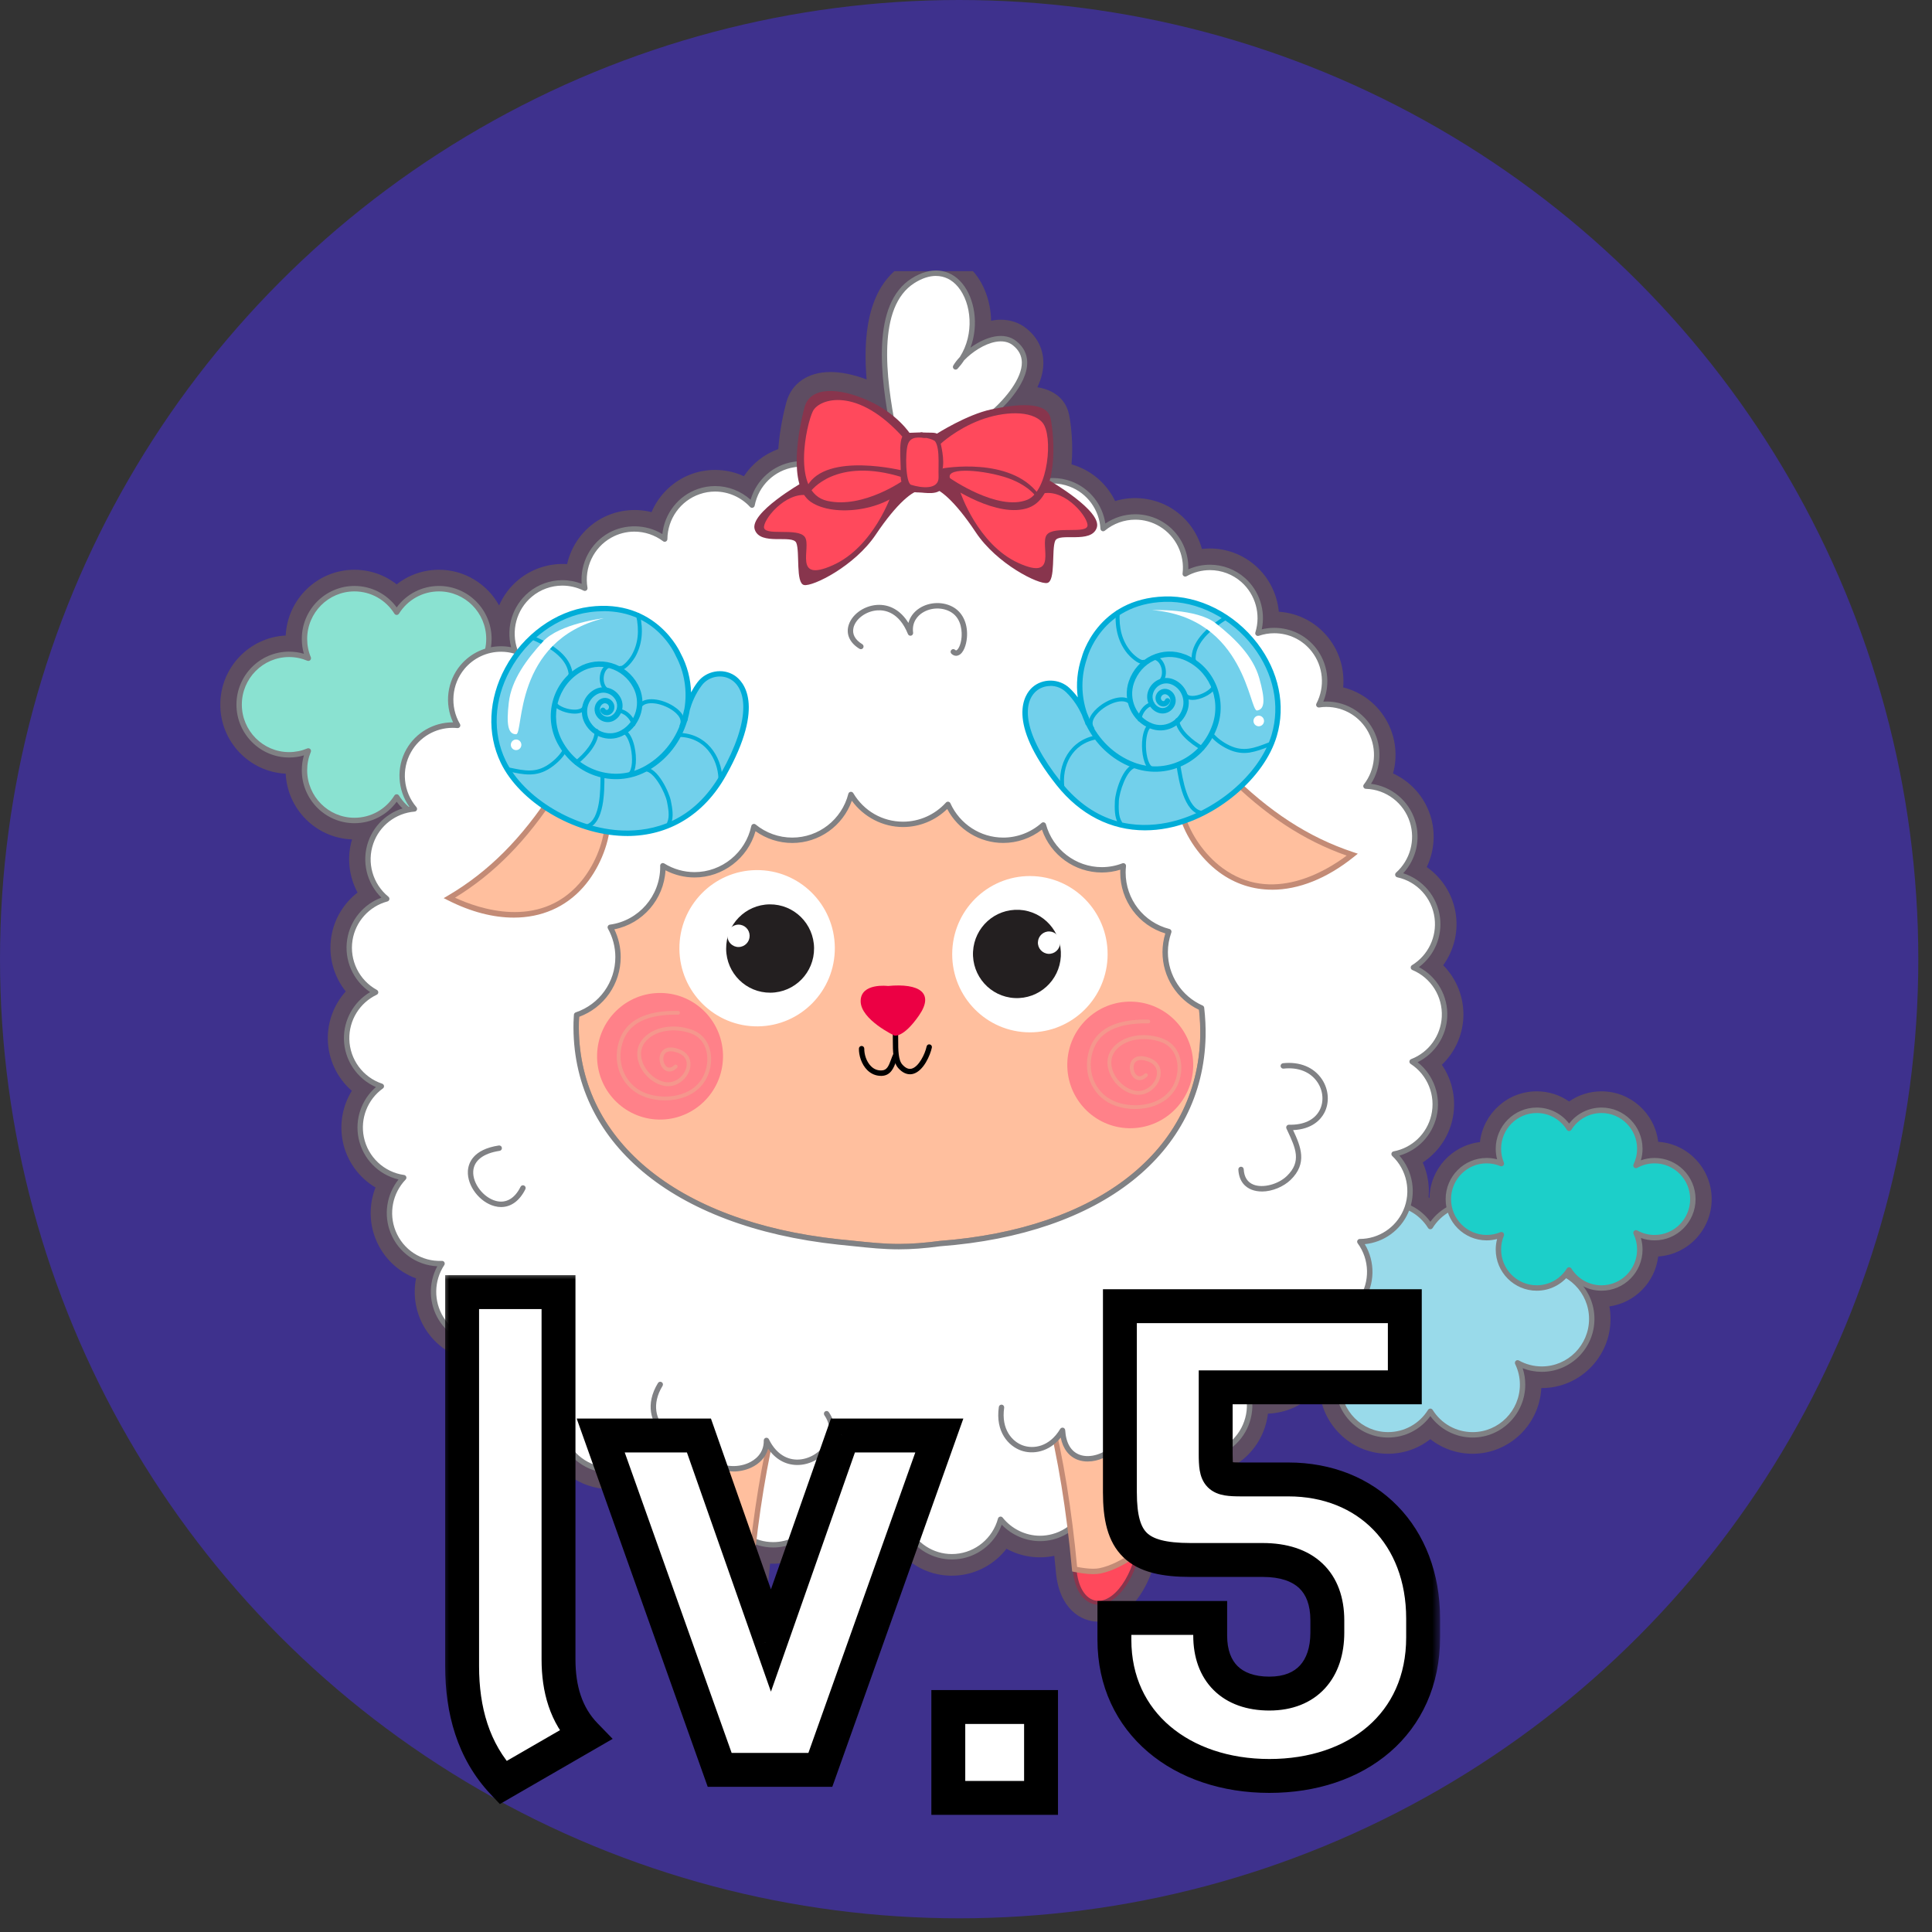 <svg width="114" height="114" viewBox="0 0 114 114" fill="none" xmlns="http://www.w3.org/2000/svg">
<rect x="0" y="0" width="114" height="114" fill="#333333" stroke="none"/>
<circle cx="56.596" cy="56.596" r="56.596" fill="#3E318D"/>
<g clip-path="url(#clip0_355_2258)">
<path d="M97.629 68.485C97.231 68.485 96.859 68.589 96.535 68.77C96.678 68.473 96.76 68.14 96.76 67.786C96.76 66.531 95.748 65.514 94.499 65.514C93.694 65.514 92.988 65.94 92.587 66.578C92.187 65.94 91.483 65.514 90.675 65.514C89.427 65.514 88.415 66.531 88.415 67.786C88.415 68.096 88.478 68.391 88.589 68.66C88.322 68.547 88.028 68.485 87.72 68.485C86.472 68.485 85.461 69.501 85.461 70.756C85.461 70.951 85.487 71.141 85.534 71.32C85.068 71.565 84.677 71.929 84.398 72.374C84.079 71.862 83.608 71.457 83.05 71.218C83.421 70.093 83.09 68.877 82.261 68.095C83.381 67.884 84.329 67.034 84.611 65.847C84.909 64.579 84.358 63.312 83.327 62.643C84.39 62.232 85.173 61.225 85.236 60.008C85.304 58.706 84.535 57.56 83.403 57.087C84.376 56.492 84.965 55.36 84.811 54.15C84.646 52.858 83.683 51.868 82.486 51.608C83.338 50.847 83.714 49.627 83.347 48.464C82.954 47.223 81.831 46.422 80.606 46.383C81.307 45.48 81.461 44.213 80.893 43.135C80.286 41.985 79.036 41.399 77.823 41.582C78.353 40.567 78.278 39.292 77.526 38.335C76.722 37.312 75.39 36.962 74.23 37.361C74.571 36.267 74.269 35.027 73.358 34.22C72.384 33.36 71.011 33.257 69.942 33.858C70.082 32.72 69.563 31.554 68.523 30.925C67.412 30.254 66.042 30.4 65.098 31.184C65.033 30.04 64.315 28.985 63.18 28.555C62.777 28.401 62.364 28.345 61.961 28.369C61.95 28.362 61.942 28.358 61.942 28.358L61.935 28.369C62.304 27.061 62.133 25.363 61.995 24.684C61.799 23.725 60.264 23.82 58.915 24.071C59.915 23.104 61.238 21.338 59.871 20.247C58.999 19.55 57.543 20.334 56.761 21.163C58.334 18.726 56.679 14.777 53.872 16.565C51.705 17.944 52.095 21.865 52.539 24.409C52.188 24.141 51.753 23.866 51.229 23.631C49.507 22.858 47.812 22.78 47.473 24.029C47.28 24.737 46.983 26.139 47.013 27.389C46.963 27.394 46.91 27.396 46.858 27.403C45.576 27.597 44.613 28.587 44.382 29.797C43.607 28.957 42.385 28.604 41.237 28.999C40.011 29.422 39.24 30.569 39.228 31.802C38.314 31.115 37.051 30.988 35.992 31.583C34.861 32.22 34.308 33.487 34.516 34.702C33.496 34.192 32.229 34.294 31.294 35.072C30.296 35.903 29.977 37.249 30.397 38.408C29.861 38.253 29.293 38.253 28.761 38.403C28.817 38.177 28.849 37.941 28.849 37.697C28.849 36.061 27.528 34.733 25.901 34.733C24.849 34.733 23.929 35.289 23.407 36.123C22.886 35.289 21.965 34.733 20.914 34.733C19.285 34.733 17.966 36.059 17.966 37.697C17.966 38.101 18.048 38.485 18.193 38.835C17.843 38.69 17.461 38.608 17.059 38.608C15.432 38.608 14.111 39.934 14.111 41.571C14.111 43.209 15.432 44.535 17.059 44.535C17.461 44.535 17.843 44.455 18.193 44.307C18.048 44.657 17.966 45.043 17.966 45.448C17.966 47.084 19.285 48.411 20.914 48.411C21.966 48.411 22.886 47.855 23.407 47.022C23.589 47.311 23.818 47.566 24.085 47.778C23.1 47.984 22.24 48.684 21.881 49.708C21.45 50.937 21.867 52.257 22.821 53.031C21.72 53.326 20.837 54.244 20.646 55.448C20.441 56.736 21.086 57.958 22.163 58.547C21.133 59.035 20.427 60.097 20.455 61.318C20.484 62.621 21.336 63.707 22.501 64.093C21.573 64.759 21.071 65.932 21.314 67.126C21.575 68.403 22.609 69.317 23.823 69.487C23.029 70.31 22.744 71.554 23.197 72.687C23.681 73.895 24.86 74.609 26.086 74.557C25.453 75.51 25.394 76.786 26.041 77.816C26.733 78.918 28.021 79.407 29.217 79.135C28.764 80.185 28.934 81.452 29.755 82.349C30.632 83.308 31.988 83.558 33.114 83.073C32.856 84.19 33.249 85.403 34.217 86.139C35.251 86.924 36.628 86.924 37.651 86.246C37.598 87.391 38.2 88.514 39.283 89.064C39.613 89.231 39.958 89.327 40.305 89.365C40.291 90.172 40.337 90.96 40.485 91.699C40.622 92.376 40.843 93.013 41.18 93.586C42.362 95.586 44.053 95.174 44.255 92.968C44.263 92.878 44.274 92.79 44.282 92.7C44.339 92.1 44.403 91.506 44.474 90.912C44.576 90.956 44.679 90.994 44.787 91.027C46.029 91.394 47.319 90.906 48.036 89.907C48.388 90.997 49.346 91.836 50.553 91.964C51.842 92.1 53.021 91.388 53.55 90.275C54.089 91.284 55.183 91.936 56.392 91.845C57.684 91.747 58.719 90.833 59.039 89.643C59.75 90.539 60.941 90.982 62.115 90.675C62.5 90.575 62.848 90.401 63.147 90.175C63.246 90.974 63.332 91.778 63.408 92.59C63.409 92.612 63.412 92.633 63.415 92.657C63.617 94.864 65.309 95.275 66.491 93.275C66.796 92.757 67.004 92.189 67.142 91.585C67.358 90.644 67.398 89.619 67.35 88.571C67.414 88.546 67.475 88.522 67.537 88.492C68.711 87.942 69.358 86.72 69.241 85.493C70.221 86.079 71.491 86.071 72.481 85.366C73.538 84.613 73.957 83.294 73.622 82.108C74.689 82.507 75.939 82.27 76.786 81.398C76.998 81.181 77.167 80.94 77.299 80.684C77.54 80.748 77.79 80.785 78.048 80.785C78.451 80.785 78.833 80.704 79.182 80.557C79.037 80.909 78.956 81.293 78.956 81.697C78.956 83.335 80.276 84.661 81.903 84.661C82.956 84.661 83.876 84.106 84.397 83.271C84.919 84.105 85.839 84.661 86.891 84.661C88.52 84.661 89.839 83.335 89.839 81.697C89.839 81.237 89.731 80.802 89.544 80.414C89.968 80.65 90.453 80.786 90.973 80.786C92.6 80.786 93.92 79.459 93.92 77.823C93.92 76.696 93.295 75.717 92.375 75.215C92.452 75.127 92.524 75.034 92.586 74.933C92.986 75.571 93.692 75.998 94.498 75.998C95.746 75.998 96.758 74.98 96.758 73.726C96.758 73.373 96.675 73.04 96.533 72.743C96.859 72.924 97.231 73.028 97.627 73.028C98.875 73.028 99.886 72.011 99.886 70.755C99.886 69.498 98.875 68.484 97.627 68.484L97.629 68.485Z" fill="#446CA9"/>
<path d="M42.862 96C42.283 96 41.169 95.761 40.225 94.161C39.844 93.515 39.565 92.764 39.396 91.925C39.291 91.408 39.228 90.855 39.202 90.249C39.058 90.197 38.918 90.135 38.781 90.065C37.832 89.585 37.126 88.76 36.778 87.79C36.523 87.84 36.265 87.865 36.003 87.865C35.109 87.865 34.26 87.578 33.545 87.036C32.698 86.391 32.151 85.454 31.98 84.436H31.94C30.801 84.436 29.706 83.953 28.935 83.112C28.215 82.325 27.844 81.304 27.86 80.272C26.727 80.078 25.727 79.415 25.1 78.417C24.533 77.514 24.351 76.444 24.548 75.432C23.482 75.042 22.607 74.213 22.166 73.108C21.769 72.117 21.781 71.029 22.157 70.069C21.182 69.489 20.462 68.515 20.227 67.356C20.014 66.308 20.219 65.241 20.76 64.364C19.903 63.619 19.37 62.531 19.344 61.348C19.32 60.279 19.713 59.266 20.402 58.5C19.692 57.612 19.362 56.446 19.549 55.276C19.716 54.221 20.284 53.295 21.099 52.666C20.588 51.721 20.456 50.591 20.772 49.53C18.666 49.457 16.96 47.762 16.858 45.652C14.712 45.547 12.998 43.759 12.998 41.576C12.998 39.393 14.712 37.605 16.858 37.5C16.963 35.343 18.741 33.619 20.912 33.619C21.834 33.619 22.704 33.929 23.407 34.48C24.108 33.929 24.978 33.619 25.9 33.619C27.425 33.619 28.756 34.47 29.451 35.724C29.701 35.151 30.084 34.632 30.584 34.217C31.387 33.551 32.425 33.216 33.462 33.286C33.715 32.175 34.42 31.191 35.448 30.613C36.354 30.104 37.448 29.963 38.445 30.218C38.892 29.171 39.762 28.331 40.875 27.947C41.865 27.606 42.964 27.671 43.895 28.099C44.379 27.366 45.089 26.799 45.924 26.497C46.012 25.248 46.297 24.113 46.399 23.738C46.702 22.619 47.673 21.951 48.998 21.951C49.639 21.951 50.369 22.102 51.136 22.388C50.938 20.099 51.095 17.009 53.275 15.623C53.925 15.209 54.582 15 55.227 15C56.346 15 57.329 15.63 57.924 16.732C58.281 17.395 58.466 18.154 58.482 18.923C58.671 18.886 58.864 18.865 59.056 18.865C59.622 18.865 60.143 19.042 60.56 19.377C61.181 19.872 61.526 20.529 61.562 21.276C61.588 21.82 61.448 22.351 61.213 22.849C62.579 23.078 62.97 23.928 63.081 24.464C63.2 25.042 63.334 26.215 63.227 27.402C63.343 27.434 63.457 27.471 63.569 27.515C64.565 27.893 65.352 28.637 65.8 29.565C66.884 29.233 68.109 29.377 69.093 29.972C70.004 30.524 70.648 31.397 70.922 32.392C71.079 32.373 71.236 32.364 71.395 32.364C72.386 32.364 73.343 32.727 74.088 33.387C74.886 34.093 75.363 35.069 75.457 36.096C76.612 36.171 77.671 36.727 78.395 37.647C79.053 38.485 79.347 39.532 79.256 40.56C80.364 40.837 81.319 41.573 81.869 42.616C82.369 43.559 82.47 44.642 82.198 45.637C83.228 46.109 84.045 47.002 84.403 48.129C84.725 49.149 84.632 50.232 84.187 51.161C85.118 51.812 85.761 52.838 85.911 54.012C86.047 55.073 85.761 56.122 85.157 56.956C85.957 57.763 86.407 58.888 86.346 60.069C86.288 61.137 85.822 62.118 85.079 62.829C85.722 63.768 85.963 64.956 85.691 66.107C85.446 67.148 84.809 68.03 83.951 68.594C84.238 69.235 84.358 69.946 84.295 70.653C84.313 70.665 84.332 70.679 84.349 70.693C84.379 68.986 85.672 67.584 87.325 67.39C87.521 65.706 88.948 64.395 90.674 64.395C91.37 64.395 92.033 64.607 92.586 64.993C93.139 64.609 93.8 64.395 94.498 64.395C96.219 64.395 97.641 65.698 97.844 67.374C99.603 67.487 100.999 68.961 100.999 70.756C100.999 72.552 99.603 74.027 97.844 74.14C97.661 75.661 96.47 76.876 94.965 77.085C95.009 77.327 95.031 77.573 95.031 77.824C95.031 80.075 93.21 81.905 90.972 81.905C90.963 81.905 90.954 81.905 90.945 81.905C90.838 84.06 89.06 85.781 86.891 85.781C85.969 85.781 85.099 85.471 84.396 84.92C83.695 85.471 82.825 85.781 81.902 85.781C79.731 85.781 77.953 84.058 77.848 81.9C77.842 81.9 77.836 81.9 77.831 81.9C77.751 81.999 77.668 82.094 77.58 82.184C76.842 82.943 75.865 83.375 74.816 83.414C74.68 84.545 74.082 85.597 73.122 86.281C72.429 86.774 71.614 87.036 70.766 87.036C70.571 87.036 70.375 87.022 70.182 86.994C69.899 87.914 69.301 88.72 68.477 89.248C68.481 90.224 68.398 91.078 68.222 91.839C68.052 92.585 67.79 93.263 67.443 93.848C66.497 95.448 65.383 95.687 64.803 95.687C63.774 95.687 62.502 94.922 62.304 92.762L62.3 92.716C62.27 92.407 62.241 92.104 62.21 91.803C61.24 92.011 60.227 91.85 59.391 91.385C58.696 92.283 57.643 92.875 56.471 92.963C55.392 93.047 54.377 92.702 53.585 92.051C52.744 92.807 51.59 93.202 50.432 93.078C49.375 92.965 48.425 92.445 47.758 91.66C47.07 92.085 46.258 92.302 45.439 92.266C45.419 92.454 45.402 92.635 45.385 92.81L45.357 93.078C45.16 95.233 43.889 96 42.858 96H42.862ZM37.65 85.133C37.839 85.133 38.029 85.183 38.2 85.281C38.564 85.488 38.781 85.885 38.761 86.305C38.725 87.045 39.127 87.739 39.784 88.071C39.981 88.172 40.197 88.234 40.422 88.258C40.995 88.319 41.426 88.81 41.416 89.389C41.402 90.198 41.453 90.881 41.574 91.482C41.694 92.082 41.879 92.585 42.135 93.021C42.473 93.593 42.764 93.746 42.85 93.764C42.915 93.712 43.095 93.469 43.149 92.871L43.175 92.601C43.228 92.051 43.291 91.459 43.371 90.785C43.413 90.437 43.614 90.127 43.915 89.952C44.217 89.775 44.584 89.752 44.906 89.887C44.983 89.919 45.044 89.942 45.1 89.958C45.853 90.181 46.681 89.888 47.137 89.254C47.382 88.914 47.796 88.742 48.211 88.807C48.623 88.872 48.965 89.166 49.095 89.566C49.322 90.271 49.941 90.777 50.671 90.856C51.448 90.94 52.212 90.508 52.548 89.798C52.728 89.419 53.106 89.174 53.525 89.163C53.939 89.155 54.332 89.38 54.531 89.75C54.879 90.403 55.571 90.794 56.312 90.736C57.096 90.677 57.762 90.122 57.97 89.355C58.079 88.949 58.408 88.639 58.818 88.554C59.229 88.469 59.651 88.622 59.911 88.951C60.363 89.519 61.133 89.784 61.839 89.599C62.073 89.537 62.29 89.431 62.485 89.285C62.802 89.047 63.221 88.994 63.586 89.151C63.951 89.307 64.206 89.647 64.255 90.041C64.354 90.838 64.441 91.66 64.518 92.491L64.525 92.54C64.582 93.156 64.76 93.4 64.827 93.451C64.911 93.433 65.203 93.281 65.541 92.708C65.773 92.314 65.945 91.867 66.067 91.337C66.236 90.593 66.296 89.707 66.247 88.626C66.226 88.145 66.512 87.705 66.959 87.532C66.998 87.516 67.036 87.501 67.075 87.484C67.788 87.149 68.218 86.395 68.142 85.605C68.102 85.186 68.3 84.779 68.652 84.554C69.005 84.328 69.455 84.322 69.816 84.537C70.435 84.907 71.253 84.879 71.847 84.458C72.489 84.001 72.776 83.18 72.56 82.416C72.446 82.012 72.568 81.576 72.876 81.291C73.184 81.006 73.625 80.918 74.016 81.065C74.225 81.143 74.446 81.183 74.669 81.183C75.175 81.183 75.646 80.983 75.999 80.621C76.125 80.49 76.233 80.34 76.32 80.173C76.558 79.71 77.085 79.476 77.588 79.607C78.013 79.719 78.397 79.682 78.762 79.53C79.178 79.356 79.657 79.451 79.974 79.772C80.293 80.092 80.387 80.574 80.215 80.991C80.121 81.215 80.074 81.456 80.074 81.7C80.074 82.718 80.897 83.547 81.911 83.547C82.544 83.547 83.124 83.223 83.464 82.68C83.668 82.354 84.022 82.157 84.404 82.157C84.786 82.157 85.141 82.354 85.346 82.68C85.686 83.222 86.267 83.547 86.899 83.547C87.911 83.547 88.735 82.718 88.735 81.7C88.735 81.425 88.674 81.156 88.552 80.903C88.341 80.464 88.438 79.94 88.789 79.604C89.142 79.269 89.669 79.203 90.091 79.44C90.367 79.593 90.666 79.671 90.98 79.671C91.993 79.671 92.815 78.842 92.815 77.824C92.815 77.145 92.445 76.523 91.852 76.199C91.555 76.038 91.349 75.75 91.287 75.415C91.227 75.082 91.321 74.738 91.543 74.482C91.59 74.427 91.627 74.38 91.652 74.34C91.855 74.014 92.21 73.818 92.592 73.818C92.974 73.818 93.328 74.014 93.532 74.34C93.744 74.681 94.108 74.884 94.504 74.884C95.137 74.884 95.652 74.366 95.652 73.729C95.652 73.557 95.613 73.39 95.536 73.231C95.325 72.792 95.422 72.267 95.774 71.932C96.126 71.598 96.653 71.531 97.076 71.768C97.247 71.864 97.435 71.912 97.63 71.912C98.264 71.912 98.778 71.393 98.778 70.756C98.778 70.12 98.264 69.602 97.63 69.602C97.433 69.602 97.247 69.65 97.076 69.746C96.652 69.982 96.125 69.917 95.774 69.582C95.421 69.247 95.325 68.722 95.536 68.284C95.613 68.126 95.652 67.957 95.652 67.785C95.652 67.148 95.137 66.631 94.504 66.631C94.108 66.631 93.744 66.834 93.532 67.173C93.328 67.498 92.974 67.695 92.592 67.695C92.21 67.695 91.855 67.498 91.652 67.173C91.439 66.834 91.076 66.631 90.68 66.631C90.046 66.631 89.532 67.148 89.532 67.785C89.532 67.938 89.561 68.088 89.62 68.23C89.792 68.648 89.697 69.13 89.379 69.449C89.06 69.769 88.581 69.864 88.165 69.689C88.026 69.63 87.879 69.601 87.725 69.601C87.091 69.601 86.577 70.118 86.577 70.755C86.577 70.846 86.589 70.941 86.615 71.041C86.743 71.543 86.51 72.069 86.054 72.309C85.763 72.462 85.518 72.69 85.344 72.967C85.141 73.291 84.785 73.489 84.404 73.489C84.022 73.489 83.666 73.291 83.464 72.967C83.265 72.648 82.966 72.392 82.623 72.247C82.09 72.019 81.82 71.418 82.002 70.865C82.23 70.175 82.036 69.409 81.506 68.91C81.201 68.621 81.082 68.186 81.199 67.782C81.316 67.377 81.651 67.074 82.061 66.996C82.785 66.86 83.364 66.307 83.534 65.588C83.715 64.818 83.392 64.012 82.729 63.582C82.378 63.354 82.182 62.947 82.227 62.527C82.27 62.108 82.543 61.749 82.934 61.599C83.623 61.334 84.093 60.685 84.131 59.947C84.173 59.157 83.711 58.423 82.982 58.119C82.595 57.958 82.332 57.592 82.299 57.172C82.267 56.753 82.472 56.35 82.831 56.131C83.461 55.747 83.808 55.024 83.714 54.291C83.614 53.507 83.028 52.867 82.256 52.698C81.848 52.61 81.523 52.297 81.416 51.889C81.31 51.483 81.441 51.05 81.754 50.771C82.305 50.278 82.517 49.505 82.295 48.802C82.056 48.049 81.366 47.525 80.577 47.5C80.159 47.486 79.782 47.239 79.605 46.858C79.427 46.476 79.478 46.027 79.735 45.696C80.19 45.111 80.261 44.314 79.916 43.66C79.592 43.048 78.962 42.668 78.269 42.668C78.176 42.668 78.084 42.674 77.993 42.688C77.58 42.75 77.165 42.574 76.922 42.231C76.68 41.887 76.649 41.437 76.843 41.065C77.185 40.408 77.113 39.608 76.658 39.029C76.304 38.578 75.771 38.319 75.198 38.319C74.991 38.319 74.788 38.354 74.594 38.42C74.198 38.556 73.759 38.457 73.458 38.163C73.158 37.869 73.048 37.43 73.173 37.029C73.394 36.322 73.179 35.549 72.628 35.06C72.289 34.761 71.853 34.595 71.403 34.595C71.082 34.595 70.766 34.677 70.487 34.834C70.122 35.04 69.672 35.021 69.324 34.786C68.978 34.55 68.791 34.14 68.842 33.721C68.933 32.985 68.583 32.263 67.953 31.882C67.289 31.481 66.4 31.555 65.808 32.047C65.486 32.315 65.041 32.377 64.656 32.209C64.272 32.04 64.015 31.67 63.992 31.25C63.948 30.51 63.477 29.864 62.79 29.603C62.548 29.512 62.286 29.472 62.029 29.487C61.91 29.495 61.793 29.483 61.68 29.453C61.606 29.436 61.532 29.41 61.462 29.376C60.973 29.14 60.72 28.59 60.868 28.067C61.138 27.115 61.061 25.792 60.938 25.067C60.851 25.047 60.702 25.022 60.46 25.022C60.107 25.022 59.654 25.073 59.116 25.172C58.634 25.261 58.15 25.022 57.927 24.584C57.703 24.145 57.791 23.611 58.146 23.268C58.993 22.447 59.361 21.715 59.346 21.38C59.344 21.329 59.34 21.25 59.183 21.124C59.175 21.118 59.15 21.098 59.061 21.098C58.666 21.098 58.012 21.465 57.571 21.933C57.176 22.353 56.528 22.399 56.076 22.041C55.625 21.683 55.519 21.041 55.831 20.556C56.415 19.651 56.346 18.481 55.975 17.795C55.836 17.538 55.594 17.233 55.232 17.233C55.018 17.233 54.753 17.328 54.468 17.51C53.645 18.034 52.834 19.621 53.634 24.218C53.713 24.671 53.508 25.126 53.118 25.365C52.728 25.603 52.232 25.578 51.868 25.301C51.534 25.047 51.167 24.828 50.778 24.652C50.107 24.351 49.477 24.186 49.002 24.186C48.585 24.186 48.557 24.291 48.548 24.325C48.329 25.132 48.103 26.356 48.129 27.365C48.143 27.952 47.704 28.451 47.121 28.505L47.016 28.513C46.251 28.629 45.627 29.232 45.477 30.012C45.399 30.426 45.093 30.759 44.691 30.875C44.289 30.99 43.856 30.869 43.571 30.561C43.078 30.028 42.292 29.822 41.602 30.06C40.858 30.317 40.352 31.023 40.343 31.817C40.339 32.239 40.1 32.621 39.725 32.807C39.349 32.995 38.903 32.953 38.567 32.7C38.245 32.459 37.846 32.325 37.443 32.325C37.124 32.325 36.821 32.406 36.539 32.564C35.852 32.95 35.48 33.735 35.614 34.519C35.685 34.934 35.519 35.353 35.183 35.605C34.847 35.856 34.4 35.896 34.024 35.709C33.767 35.58 33.477 35.512 33.188 35.512C32.752 35.512 32.342 35.661 32.004 35.94C31.399 36.443 31.172 37.285 31.445 38.03C31.588 38.425 31.499 38.868 31.214 39.175C30.929 39.483 30.494 39.602 30.092 39.486C29.761 39.39 29.4 39.389 29.064 39.483C28.684 39.59 28.274 39.486 27.991 39.207C27.707 38.93 27.591 38.521 27.687 38.135C27.724 37.988 27.742 37.842 27.742 37.7C27.742 36.682 26.918 35.853 25.906 35.853C25.273 35.853 24.692 36.177 24.353 36.721C24.149 37.046 23.793 37.243 23.411 37.243C23.029 37.243 22.675 37.046 22.471 36.721C22.132 36.177 21.552 35.853 20.918 35.853C19.906 35.853 19.082 36.682 19.082 37.7C19.082 37.945 19.129 38.183 19.222 38.409C19.394 38.828 19.3 39.309 18.982 39.629C18.663 39.949 18.183 40.044 17.767 39.87C17.542 39.776 17.305 39.729 17.062 39.729C16.049 39.729 15.225 40.558 15.225 41.576C15.225 42.594 16.049 43.423 17.062 43.423C17.305 43.423 17.544 43.375 17.767 43.282C18.183 43.108 18.663 43.203 18.982 43.523C19.3 43.844 19.394 44.326 19.222 44.744C19.128 44.969 19.082 45.209 19.082 45.454C19.082 46.472 19.906 47.3 20.918 47.3C21.552 47.3 22.132 46.977 22.471 46.433C22.675 46.108 23.029 45.911 23.411 45.911C23.793 45.911 24.149 46.108 24.353 46.433C24.465 46.613 24.608 46.772 24.778 46.906C25.117 47.173 25.271 47.617 25.171 48.039C25.072 48.462 24.738 48.789 24.316 48.878C23.669 49.013 23.152 49.465 22.935 50.086C22.673 50.833 22.91 51.668 23.525 52.167C23.85 52.432 24.001 52.856 23.915 53.268C23.829 53.68 23.518 54.007 23.114 54.116C22.401 54.306 21.866 54.901 21.75 55.629C21.625 56.41 22.008 57.191 22.703 57.571C23.071 57.772 23.294 58.164 23.282 58.585C23.27 59.005 23.023 59.385 22.644 59.563C21.977 59.879 21.556 60.561 21.573 61.298C21.59 62.09 22.106 62.787 22.855 63.036C23.253 63.168 23.544 63.514 23.607 63.93C23.67 64.346 23.494 64.762 23.154 65.007C22.555 65.438 22.262 66.184 22.408 66.908C22.567 67.683 23.199 68.278 23.981 68.386C24.396 68.443 24.743 68.731 24.88 69.13C25.017 69.528 24.918 69.969 24.627 70.271C24.114 70.804 23.96 71.591 24.234 72.276C24.528 73.012 25.246 73.48 26.044 73.446C26.454 73.427 26.855 73.647 27.061 74.014C27.266 74.382 27.249 74.832 27.017 75.183C26.607 75.799 26.596 76.602 26.988 77.226C27.33 77.771 27.92 78.097 28.564 78.097C28.702 78.097 28.841 78.081 28.977 78.05C29.385 77.957 29.81 78.101 30.078 78.427C30.345 78.751 30.41 79.198 30.243 79.584C29.951 80.264 30.081 81.056 30.579 81.6C30.935 81.989 31.42 82.202 31.947 82.202C32.203 82.202 32.45 82.151 32.682 82.052C33.068 81.886 33.513 81.953 33.833 82.222C34.154 82.493 34.297 82.923 34.202 83.332C34.035 84.054 34.306 84.808 34.892 85.254C35.217 85.501 35.602 85.632 36.009 85.632C36.379 85.632 36.736 85.524 37.043 85.319C37.228 85.197 37.442 85.133 37.656 85.133H37.65Z" fill="#5E4D62"/>
<path d="M29.983 38.612C29.465 38.612 28.978 38.747 28.555 38.984C28.741 38.595 28.849 38.161 28.849 37.701C28.849 36.065 27.528 34.738 25.901 34.738C24.849 34.738 23.929 35.294 23.407 36.127C22.886 35.294 21.965 34.738 20.914 34.738C19.285 34.738 17.966 36.064 17.966 37.701C17.966 38.106 18.048 38.49 18.193 38.84C17.843 38.694 17.461 38.612 17.059 38.612C15.432 38.612 14.111 39.938 14.111 41.576C14.111 43.214 15.432 44.54 17.059 44.54C17.461 44.54 17.843 44.459 18.193 44.312C18.048 44.662 17.966 45.048 17.966 45.452C17.966 47.088 19.285 48.416 20.914 48.416C21.966 48.416 22.886 47.86 23.407 47.026C23.929 47.86 24.849 48.416 25.901 48.416C27.53 48.416 28.849 47.088 28.849 45.452C28.849 44.992 28.741 44.557 28.555 44.169C28.978 44.405 29.464 44.541 29.983 44.541C31.61 44.541 32.931 43.215 32.931 41.578C32.931 39.94 31.61 38.614 29.983 38.614V38.612Z" fill="#8AE2D1"/>
<path d="M25.901 48.574C24.909 48.574 23.994 48.105 23.407 47.308C22.821 48.105 21.906 48.574 20.914 48.574C19.2 48.574 17.808 47.173 17.808 45.451C17.808 45.152 17.849 44.857 17.932 44.572C17.65 44.656 17.358 44.698 17.059 44.698C15.345 44.698 13.952 43.296 13.952 41.575C13.952 39.853 15.345 38.451 17.059 38.451C17.358 38.451 17.649 38.493 17.932 38.577C17.849 38.292 17.808 37.999 17.808 37.698C17.808 35.975 19.2 34.575 20.914 34.575C21.906 34.575 22.821 35.044 23.407 35.841C23.992 35.044 24.909 34.575 25.901 34.575C27.615 34.575 29.008 35.975 29.008 37.698C29.008 38.028 28.955 38.352 28.854 38.665C29.212 38.524 29.596 38.451 29.983 38.451C31.696 38.451 33.089 39.852 33.089 41.575C33.089 43.297 31.696 44.698 29.983 44.698C29.596 44.698 29.212 44.625 28.854 44.484C28.955 44.797 29.008 45.119 29.008 45.451C29.008 47.173 27.615 48.574 25.901 48.574ZM23.407 46.867C23.462 46.867 23.513 46.895 23.541 46.941C24.055 47.765 24.938 48.256 25.901 48.256C27.439 48.256 28.69 46.998 28.69 45.452C28.69 45.031 28.598 44.623 28.413 44.238C28.384 44.176 28.396 44.1 28.447 44.052C28.498 44.004 28.573 43.994 28.633 44.029C29.045 44.258 29.511 44.38 29.985 44.38C31.522 44.38 32.773 43.122 32.773 41.576C32.773 40.03 31.522 38.772 29.985 38.772C29.513 38.772 29.046 38.893 28.633 39.124C28.573 39.156 28.498 39.148 28.447 39.1C28.396 39.052 28.382 38.978 28.413 38.914C28.598 38.53 28.69 38.121 28.69 37.7C28.69 36.154 27.439 34.896 25.901 34.896C24.94 34.896 24.057 35.387 23.541 36.211C23.512 36.257 23.461 36.285 23.407 36.285C23.353 36.285 23.302 36.257 23.273 36.211C22.758 35.388 21.875 34.896 20.914 34.896C19.376 34.896 18.125 36.154 18.125 37.7C18.125 38.073 18.197 38.436 18.339 38.778C18.364 38.839 18.35 38.907 18.305 38.952C18.259 38.998 18.191 39.011 18.131 38.986C17.791 38.843 17.428 38.77 17.059 38.77C15.521 38.77 14.27 40.028 14.27 41.575C14.27 43.121 15.521 44.379 17.059 44.379C17.43 44.379 17.791 44.306 18.131 44.163C18.19 44.139 18.259 44.153 18.305 44.197C18.351 44.244 18.364 44.312 18.339 44.371C18.197 44.713 18.125 45.076 18.125 45.449C18.125 46.995 19.376 48.253 20.914 48.253C21.877 48.253 22.758 47.762 23.273 46.94C23.302 46.893 23.353 46.865 23.407 46.865V46.867Z" fill="#808184"/>
<path d="M90.974 74.86C90.455 74.86 89.969 74.995 89.546 75.232C89.732 74.843 89.84 74.409 89.84 73.948C89.84 72.31 88.52 70.984 86.892 70.984C85.84 70.984 84.92 71.54 84.398 72.374C83.876 71.54 82.956 70.984 81.905 70.984C80.276 70.984 78.957 72.31 78.957 73.948C78.957 74.352 79.039 74.736 79.184 75.088C78.836 74.942 78.452 74.86 78.05 74.86C76.421 74.86 75.102 76.188 75.102 77.824C75.102 79.46 76.421 80.788 78.05 80.788C78.452 80.788 78.834 80.707 79.184 80.56C79.039 80.912 78.957 81.296 78.957 81.7C78.957 83.338 80.278 84.664 81.905 84.664C82.957 84.664 83.877 84.109 84.398 83.274C84.92 84.108 85.84 84.664 86.892 84.664C88.521 84.664 89.84 83.338 89.84 81.7C89.84 81.24 89.732 80.805 89.546 80.418C89.969 80.653 90.455 80.789 90.974 80.789C92.601 80.789 93.922 79.462 93.922 77.826C93.922 76.19 92.601 74.862 90.974 74.862V74.86Z" fill="#99DAEA"/>
<path d="M86.894 84.824C85.902 84.824 84.985 84.354 84.4 83.558C83.814 84.354 82.899 84.824 81.906 84.824C80.193 84.824 78.8 83.423 78.8 81.7C78.8 81.4 78.842 81.107 78.925 80.822C78.643 80.906 78.35 80.947 78.051 80.947C76.338 80.947 74.945 79.547 74.945 77.824C74.945 76.101 76.338 74.701 78.051 74.701C78.349 74.701 78.641 74.743 78.925 74.826C78.842 74.543 78.8 74.248 78.8 73.948C78.8 72.225 80.195 70.825 81.906 70.825C82.899 70.825 83.814 71.294 84.4 72.092C84.985 71.296 85.902 70.825 86.894 70.825C88.607 70.825 90 72.227 90 73.948C90 74.278 89.948 74.603 89.846 74.915C90.205 74.774 90.589 74.701 90.976 74.701C92.689 74.701 94.082 76.101 94.082 77.824C94.082 79.547 92.689 80.947 90.976 80.947C90.589 80.947 90.205 80.875 89.846 80.734C89.948 81.045 90 81.369 90 81.7C90 83.423 88.607 84.824 86.894 84.824ZM84.4 83.115C84.453 83.115 84.504 83.143 84.534 83.189C85.048 84.013 85.931 84.504 86.894 84.504C88.432 84.504 89.683 83.246 89.683 81.7C89.683 81.279 89.589 80.871 89.404 80.486C89.375 80.424 89.389 80.348 89.438 80.3C89.487 80.252 89.563 80.243 89.624 80.277C90.037 80.507 90.504 80.628 90.976 80.628C92.513 80.628 93.764 79.37 93.764 77.824C93.764 76.278 92.513 75.02 90.976 75.02C90.504 75.02 90.037 75.141 89.624 75.372C89.564 75.406 89.489 75.396 89.438 75.348C89.387 75.3 89.375 75.226 89.404 75.162C89.589 74.778 89.683 74.369 89.683 73.948C89.683 72.402 88.432 71.144 86.894 71.144C85.933 71.144 85.05 71.635 84.534 72.459C84.504 72.505 84.453 72.533 84.4 72.533C84.346 72.533 84.295 72.505 84.265 72.459C83.751 71.636 82.868 71.145 81.906 71.145C80.369 71.145 79.118 72.403 79.118 73.949C79.118 74.323 79.19 74.685 79.332 75.028C79.356 75.087 79.343 75.156 79.298 75.201C79.253 75.246 79.184 75.26 79.125 75.235C78.785 75.093 78.423 75.02 78.053 75.02C76.515 75.02 75.264 76.278 75.264 77.824C75.264 79.37 76.515 80.628 78.053 80.628C78.423 80.628 78.785 80.555 79.125 80.413C79.184 80.388 79.253 80.402 79.298 80.447C79.344 80.493 79.358 80.562 79.332 80.621C79.19 80.963 79.118 81.325 79.118 81.699C79.118 83.245 80.369 84.503 81.906 84.503C82.868 84.503 83.751 84.012 84.265 83.189C84.295 83.143 84.346 83.115 84.4 83.115Z" fill="#808184"/>
<path d="M97.629 68.485C97.231 68.485 96.858 68.589 96.535 68.77C96.678 68.473 96.76 68.14 96.76 67.786C96.76 66.531 95.747 65.514 94.499 65.514C93.694 65.514 92.988 65.94 92.587 66.578C92.187 65.94 91.482 65.514 90.675 65.514C89.427 65.514 88.415 66.531 88.415 67.786C88.415 68.096 88.478 68.391 88.589 68.66C88.322 68.547 88.028 68.485 87.72 68.485C86.472 68.485 85.461 69.501 85.461 70.756C85.461 72.011 86.472 73.029 87.72 73.029C88.028 73.029 88.322 72.967 88.589 72.854C88.478 73.124 88.415 73.418 88.415 73.728C88.415 74.983 89.427 75.999 90.675 75.999C91.482 75.999 92.187 75.573 92.587 74.935C92.988 75.573 93.694 75.999 94.499 75.999C95.747 75.999 96.76 74.981 96.76 73.728C96.76 73.375 96.677 73.041 96.535 72.744C96.86 72.925 97.233 73.029 97.629 73.029C98.877 73.029 99.888 72.013 99.888 70.756C99.888 69.5 98.877 68.485 97.629 68.485Z" fill="#1CCFC9"/>
<path d="M94.501 76.16C93.744 76.16 93.046 75.81 92.589 75.215C92.133 75.812 91.433 76.16 90.677 76.16C89.342 76.16 88.257 75.07 88.257 73.729C88.257 73.519 88.284 73.311 88.338 73.11C88.137 73.162 87.931 73.19 87.721 73.19C86.388 73.19 85.302 72.1 85.302 70.758C85.302 69.416 86.387 68.326 87.721 68.326C87.931 68.326 88.137 68.352 88.338 68.405C88.285 68.203 88.257 67.997 88.257 67.785C88.257 66.445 89.342 65.353 90.677 65.353C91.433 65.353 92.131 65.703 92.589 66.298C93.046 65.701 93.746 65.353 94.501 65.353C95.834 65.353 96.92 66.443 96.92 67.785C96.92 68.017 96.888 68.243 96.823 68.465C97.082 68.374 97.354 68.326 97.63 68.326C98.963 68.326 100.049 69.416 100.049 70.758C100.049 72.1 98.965 73.19 97.63 73.19C97.354 73.19 97.082 73.142 96.823 73.049C96.888 73.269 96.92 73.497 96.92 73.729C96.92 75.07 95.835 76.16 94.501 76.16ZM92.587 74.775C92.641 74.775 92.692 74.803 92.721 74.85C93.109 75.471 93.775 75.841 94.499 75.841C95.658 75.841 96.599 74.893 96.599 73.729C96.599 73.412 96.529 73.103 96.39 72.814C96.359 72.752 96.373 72.676 96.424 72.628C96.475 72.58 96.55 72.57 96.61 72.605C96.921 72.778 97.273 72.87 97.629 72.87C98.787 72.87 99.729 71.921 99.729 70.756C99.729 69.591 98.786 68.645 97.629 68.645C97.273 68.645 96.921 68.736 96.61 68.91C96.55 68.944 96.475 68.934 96.424 68.886C96.373 68.838 96.361 68.764 96.39 68.701C96.529 68.411 96.599 68.104 96.599 67.786C96.599 66.621 95.656 65.675 94.499 65.675C93.775 65.675 93.109 66.045 92.721 66.665C92.692 66.711 92.641 66.739 92.587 66.739C92.533 66.739 92.482 66.711 92.453 66.665C92.065 66.045 91.401 65.675 90.675 65.675C89.516 65.675 88.575 66.623 88.575 67.786C88.575 68.067 88.629 68.341 88.737 68.598C88.761 68.659 88.748 68.727 88.703 68.773C88.657 68.818 88.589 68.832 88.529 68.807C88.273 68.701 88 68.645 87.721 68.645C86.563 68.645 85.621 69.593 85.621 70.756C85.621 71.92 86.563 72.87 87.721 72.87C88.002 72.87 88.273 72.815 88.529 72.707C88.587 72.682 88.657 72.696 88.703 72.741C88.748 72.786 88.761 72.856 88.737 72.915C88.629 73.173 88.575 73.447 88.575 73.728C88.575 74.893 89.518 75.84 90.675 75.84C91.401 75.84 92.065 75.469 92.453 74.85C92.482 74.803 92.533 74.775 92.587 74.775Z" fill="#808184"/>
<path d="M55.004 30.63C53.656 29.86 52.992 26.773 52.707 25.317C52.237 22.918 51.426 18.123 53.871 16.566C56.873 14.655 58.557 19.304 56.388 21.648C56.947 20.701 58.827 19.417 59.871 20.25C61.394 21.467 59.574 23.521 58.588 24.373C56.851 25.873 53.993 28.238 55.127 30.945C55.181 30.627 55.152 30.33 55.161 30.003" fill="white"/>
<path d="M55.126 31.106C55.062 31.106 55.004 31.067 54.979 31.009C54.942 30.919 54.908 30.83 54.879 30.742C53.434 29.853 52.77 26.469 52.551 25.348C51.944 22.244 51.411 17.944 53.787 16.431C54.914 15.713 56.035 15.823 56.78 16.727C57.514 17.615 57.768 19.164 57.264 20.514C57.696 20.201 58.196 19.948 58.683 19.858C59.189 19.765 59.632 19.858 59.968 20.127C60.386 20.461 60.603 20.879 60.612 21.369C60.639 22.742 59.014 24.213 58.688 24.495L58.554 24.61C57.05 25.905 54.877 27.778 55.032 29.907C55.062 29.868 55.102 29.839 55.161 29.845C55.249 29.848 55.318 29.921 55.315 30.009C55.312 30.111 55.312 30.211 55.315 30.308C55.317 30.522 55.32 30.742 55.28 30.973C55.267 31.043 55.212 31.097 55.141 31.105C55.135 31.105 55.129 31.105 55.124 31.105L55.126 31.106ZM55.229 16.281C54.83 16.281 54.398 16.421 53.955 16.703C51.743 18.109 52.272 22.275 52.861 25.287C53.058 26.291 53.622 29.169 54.751 30.243C54.332 27.829 56.717 25.773 58.347 24.368L58.481 24.254C59.329 23.522 60.312 22.329 60.295 21.377C60.287 20.98 60.116 20.653 59.771 20.377C59.505 20.165 59.158 20.097 58.74 20.173C58.081 20.295 57.36 20.768 56.888 21.262C56.776 21.436 56.646 21.603 56.502 21.759C56.446 21.82 56.355 21.828 56.29 21.778C56.226 21.728 56.207 21.639 56.249 21.569C56.344 21.406 56.478 21.234 56.639 21.062C57.503 19.71 57.327 17.894 56.534 16.933C56.176 16.5 55.726 16.283 55.227 16.283L55.229 16.281Z" fill="#808184"/>
<path d="M70.979 61.148C71.158 52.907 63.024 46.046 52.813 45.822C42.6 45.599 34.178 52.096 34 60.336C33.838 67.803 40.607 72.332 49.477 73.283C51.819 73.512 52.916 73.722 55.477 73.379C64.176 72.725 70.819 68.513 70.979 61.149V61.148Z" fill="#FFBF9E"/>
<path d="M53.041 73.719C52.14 73.719 51.348 73.636 50.343 73.531C50.067 73.502 49.776 73.472 49.462 73.441C39.673 72.392 33.688 67.368 33.841 60.333C33.927 56.371 35.893 52.67 39.376 49.913C42.842 47.169 47.432 45.657 52.301 45.657C52.472 45.657 52.645 45.658 52.818 45.663C63.101 45.889 71.32 52.836 71.139 61.151C70.988 68.078 64.991 72.823 55.489 73.537C54.569 73.661 53.788 73.719 53.042 73.719H53.041ZM52.301 45.976C42.303 45.976 34.333 52.285 34.158 60.339C34.011 67.195 39.886 72.093 49.494 73.124C49.807 73.155 50.1 73.186 50.377 73.213C51.372 73.317 52.158 73.399 53.042 73.399C53.774 73.399 54.542 73.342 55.457 73.22C64.791 72.518 70.674 67.892 70.822 61.143C70.999 53.005 62.919 46.202 52.81 45.98C52.64 45.977 52.469 45.974 52.301 45.974V45.976Z" fill="#C38B76"/>
<path d="M85.236 60.009C85.304 58.708 84.535 57.561 83.403 57.089C84.376 56.494 84.965 55.361 84.811 54.151C84.646 52.859 83.683 51.869 82.486 51.609C83.338 50.848 83.714 49.629 83.347 48.465C82.954 47.225 81.831 46.424 80.606 46.385C81.307 45.482 81.461 44.214 80.892 43.136C80.285 41.986 79.036 41.401 77.823 41.584C78.353 40.569 78.278 39.294 77.526 38.337C76.722 37.314 75.39 36.964 74.23 37.362C74.571 36.268 74.269 35.029 73.358 34.222C72.384 33.362 71.011 33.258 69.942 33.859C70.082 32.722 69.563 31.555 68.523 30.926C67.412 30.256 66.042 30.401 65.098 31.185C65.033 30.042 64.315 28.987 63.179 28.556C61.974 28.099 60.663 28.482 59.871 29.413C59.864 29.411 59.857 29.41 59.85 29.408C59.574 28.305 58.685 27.408 57.5 27.191C56.257 26.963 55.058 27.55 54.435 28.572C54.406 28.57 54.377 28.57 54.347 28.568C53.867 27.566 52.85 26.87 51.67 26.87C50.677 26.87 49.802 27.361 49.261 28.111C48.627 27.555 47.762 27.27 46.864 27.406C45.582 27.6 44.619 28.59 44.388 29.8C43.613 28.96 42.391 28.607 41.243 29.002C40.017 29.425 39.246 30.572 39.234 31.805C38.32 31.119 37.057 30.991 35.998 31.586C34.867 32.223 34.314 33.49 34.522 34.705C33.502 34.195 32.235 34.297 31.3 35.075C30.302 35.906 29.983 37.252 30.403 38.411C29.308 38.093 28.081 38.423 27.3 39.356C26.465 40.352 26.393 41.734 27.014 42.798C25.88 42.684 24.732 43.229 24.129 44.287C23.487 45.418 23.661 46.792 24.462 47.727C23.326 47.818 22.294 48.562 21.89 49.713C21.459 50.941 21.877 52.261 22.83 53.036C21.729 53.33 20.846 54.249 20.655 55.453C20.45 56.74 21.095 57.962 22.172 58.551C21.142 59.039 20.436 60.102 20.464 61.323C20.493 62.626 21.345 63.712 22.51 64.098C21.582 64.764 21.08 65.936 21.323 67.131C21.584 68.408 22.618 69.322 23.832 69.492C23.038 70.315 22.753 71.559 23.206 72.691C23.69 73.9 24.869 74.614 26.095 74.561C25.462 75.514 25.404 76.791 26.051 77.821C26.742 78.922 28.031 79.412 29.226 79.139C28.773 80.19 28.943 81.457 29.764 82.354C30.641 83.313 31.997 83.562 33.123 83.078C32.866 84.195 33.258 85.408 34.226 86.144C35.26 86.929 36.638 86.929 37.661 86.251C37.607 87.395 38.209 88.519 39.292 89.069C40.45 89.654 41.804 89.406 42.688 88.553C42.839 89.688 43.633 90.686 44.798 91.03C46.039 91.397 47.329 90.909 48.047 89.91C48.398 91.001 49.357 91.839 50.563 91.967C51.853 92.104 53.032 91.391 53.56 90.278C54.099 91.287 55.193 91.939 56.403 91.848C57.694 91.75 58.73 90.836 59.05 89.646C59.76 90.542 60.951 90.985 62.126 90.678C63.38 90.35 64.233 89.264 64.337 88.035C65.196 88.788 66.448 89.01 67.548 88.495C68.722 87.945 69.369 86.723 69.252 85.496C70.232 86.082 71.501 86.074 72.492 85.369C73.549 84.616 73.968 83.298 73.632 82.111C74.7 82.51 75.95 82.273 76.797 81.401C77.703 80.47 77.879 79.097 77.339 77.99C78.461 78.19 79.647 77.731 80.327 76.719C81.051 75.641 80.98 74.258 80.251 73.266C81.39 73.26 82.475 72.595 82.963 71.478C83.484 70.285 83.167 68.939 82.273 68.095C83.393 67.884 84.341 67.033 84.623 65.847C84.922 64.579 84.37 63.312 83.339 62.643C84.403 62.232 85.185 61.225 85.248 60.008L85.236 60.009ZM55.477 73.378C52.916 73.72 51.819 73.511 49.477 73.282C40.607 72.33 33.838 67.802 34 60.334C34.003 60.184 34.015 60.035 34.023 59.885C35.443 59.406 36.468 58.06 36.468 56.471C36.468 55.831 36.302 55.233 36.01 54.712C37.762 54.477 39.117 52.972 39.117 51.146C39.117 51.124 39.114 51.102 39.114 51.081C39.659 51.418 40.298 51.615 40.986 51.615C42.705 51.615 44.141 50.396 44.488 48.771C45.104 49.276 45.892 49.58 46.75 49.58C48.419 49.58 49.818 48.43 50.215 46.877C50.841 47.933 51.982 48.641 53.292 48.641C54.343 48.641 55.284 48.184 55.939 47.46C56.502 48.709 57.75 49.58 59.201 49.58C60.11 49.58 60.936 49.237 61.568 48.676C61.985 50.201 63.37 51.324 65.019 51.324C65.466 51.324 65.893 51.239 66.287 51.087C66.273 51.215 66.264 51.347 66.264 51.479C66.264 53.163 67.415 54.573 68.968 54.968C68.834 55.346 68.757 55.753 68.757 56.178C68.757 57.651 69.638 58.917 70.899 59.475C70.962 60.025 70.993 60.581 70.981 61.145C70.82 68.508 64.178 72.722 55.478 73.374L55.477 73.378Z" fill="white"/>
<path d="M50.868 92.144C50.759 92.144 50.647 92.138 50.536 92.127C49.403 92.006 48.429 91.273 47.986 90.231C47.392 90.912 46.531 91.312 45.625 91.312C45.328 91.312 45.03 91.269 44.742 91.183C43.648 90.859 42.822 89.964 42.571 88.858C42.017 89.304 41.331 89.546 40.613 89.546C40.123 89.546 39.65 89.433 39.209 89.21C38.191 88.694 37.537 87.663 37.49 86.531C37.033 86.777 36.525 86.906 36.001 86.906C35.317 86.906 34.665 86.686 34.118 86.271C33.209 85.58 32.75 84.449 32.904 83.326C32.594 83.426 32.269 83.477 31.94 83.477C31.066 83.477 30.226 83.107 29.636 82.461C28.864 81.617 28.616 80.422 28.967 79.344C28.832 79.362 28.693 79.372 28.556 79.372C27.473 79.372 26.482 78.823 25.904 77.905C25.297 76.935 25.265 75.714 25.803 74.718C24.579 74.659 23.508 73.9 23.048 72.75C22.622 71.687 22.809 70.479 23.516 69.596C22.334 69.319 21.404 68.372 21.157 67.162C20.929 66.039 21.328 64.885 22.182 64.144C21.069 63.658 20.322 62.558 20.294 61.324C20.27 60.179 20.869 59.115 21.84 58.54C20.83 57.862 20.293 56.646 20.487 55.426C20.667 54.295 21.445 53.357 22.505 52.966C21.635 52.116 21.322 50.822 21.73 49.658C22.109 48.579 23.043 47.796 24.154 47.603C23.45 46.609 23.373 45.279 23.981 44.208C24.538 43.231 25.582 42.623 26.706 42.623H26.733C26.217 41.519 26.379 40.197 27.169 39.252C27.766 38.541 28.639 38.133 29.567 38.133C29.765 38.133 29.964 38.152 30.16 38.191C29.849 37.01 30.245 35.74 31.191 34.953C31.75 34.488 32.457 34.233 33.181 34.233C33.57 34.233 33.96 34.307 34.322 34.446C34.226 33.23 34.843 32.051 35.913 31.447C36.889 30.898 38.14 30.933 39.084 31.514C39.208 30.3 40.024 29.25 41.184 28.85C41.513 28.737 41.853 28.681 42.197 28.681C42.97 28.681 43.718 28.973 44.291 29.49C44.628 28.317 45.619 27.433 46.833 27.248C47.682 27.12 48.554 27.354 49.227 27.884C49.821 27.148 50.719 26.712 51.662 26.712C52.793 26.712 53.847 27.341 54.397 28.331C54.979 27.495 55.945 26.983 56.959 26.983C57.147 26.983 57.337 27 57.523 27.035C58.642 27.241 59.56 28.045 59.925 29.118C60.511 28.536 61.301 28.207 62.13 28.207C62.506 28.207 62.877 28.276 63.232 28.41C64.298 28.816 65.056 29.771 65.222 30.892C65.742 30.536 66.361 30.344 66.994 30.344C67.56 30.344 68.116 30.5 68.602 30.793C69.578 31.383 70.153 32.462 70.118 33.594C70.518 33.414 70.954 33.322 71.395 33.322C72.155 33.322 72.888 33.6 73.46 34.105C74.315 34.863 74.688 36.026 74.452 37.134C74.694 37.075 74.94 37.046 75.192 37.046C76.156 37.046 77.051 37.481 77.649 38.24C78.355 39.141 78.515 40.35 78.085 41.399C79.313 41.327 80.46 41.982 81.031 43.065C81.566 44.077 81.507 45.297 80.897 46.25C82.102 46.4 83.127 47.243 83.498 48.419C83.843 49.511 83.567 50.701 82.797 51.528C83.956 51.894 84.812 52.909 84.969 54.133C85.114 55.27 84.63 56.392 83.725 57.066C84.799 57.634 85.461 58.785 85.396 60.018C85.336 61.162 84.66 62.178 83.647 62.678C84.603 63.431 85.05 64.685 84.766 65.885C84.503 67.001 83.657 67.878 82.572 68.188C83.378 69.1 83.592 70.414 83.099 71.545C82.641 72.594 81.652 73.305 80.53 73.413C81.159 74.456 81.138 75.787 80.45 76.811C79.868 77.678 78.897 78.196 77.853 78.196C77.765 78.196 77.677 78.193 77.589 78.185C78.022 79.325 77.762 80.631 76.903 81.513C76.31 82.123 75.515 82.459 74.666 82.459C74.387 82.459 74.111 82.422 73.845 82.349C74.067 83.549 73.578 84.786 72.577 85.499C72.045 85.877 71.421 86.079 70.772 86.079C70.303 86.079 69.839 85.973 69.418 85.77C69.423 86.991 68.723 88.12 67.609 88.641C66.586 89.118 65.355 88.991 64.452 88.337C64.24 89.538 63.347 90.523 62.159 90.835C61.901 90.903 61.634 90.937 61.369 90.937C60.522 90.937 59.696 90.578 59.109 89.966C58.685 91.109 57.631 91.918 56.408 92.009C55.255 92.096 54.181 91.547 53.56 90.604C52.999 91.549 51.973 92.145 50.871 92.145L50.868 92.144ZM48.036 89.752C48.044 89.752 48.053 89.752 48.061 89.753C48.12 89.763 48.169 89.805 48.187 89.862C48.531 90.926 49.465 91.692 50.569 91.809C51.745 91.933 52.898 91.282 53.406 90.212C53.432 90.158 53.486 90.122 53.546 90.121H53.549C53.608 90.121 53.662 90.153 53.69 90.204C54.217 91.188 55.26 91.777 56.38 91.69C57.566 91.6 58.574 90.763 58.887 89.606C58.902 89.547 58.948 89.504 59.008 89.492C59.067 89.479 59.127 89.501 59.164 89.549C59.696 90.218 60.518 90.618 61.366 90.618C61.605 90.618 61.843 90.587 62.076 90.526C63.227 90.224 64.069 89.219 64.17 88.024C64.175 87.966 64.213 87.913 64.269 87.89C64.324 87.868 64.387 87.879 64.432 87.918C64.947 88.368 65.606 88.616 66.287 88.616C66.697 88.616 67.096 88.528 67.471 88.351C68.549 87.846 69.198 86.706 69.084 85.511C69.078 85.451 69.105 85.394 69.156 85.361C69.207 85.329 69.272 85.329 69.323 85.358C69.759 85.62 70.259 85.758 70.768 85.758C71.352 85.758 71.911 85.578 72.389 85.239C73.359 84.548 73.794 83.308 73.469 82.154C73.452 82.097 73.469 82.033 73.514 81.993C73.557 81.951 73.621 81.939 73.677 81.961C73.993 82.078 74.324 82.139 74.662 82.139C75.426 82.139 76.139 81.837 76.672 81.288C77.504 80.433 77.711 79.135 77.185 78.059C77.159 78.005 77.165 77.942 77.201 77.894C77.236 77.846 77.296 77.821 77.355 77.832C77.517 77.861 77.683 77.875 77.848 77.875C78.786 77.875 79.66 77.41 80.184 76.63C80.849 75.638 80.82 74.324 80.111 73.361C80.076 73.313 80.07 73.248 80.097 73.195C80.125 73.142 80.179 73.106 80.239 73.106C81.352 73.1 82.359 72.437 82.806 71.413C83.285 70.318 83.022 69.03 82.151 68.211C82.108 68.169 82.091 68.107 82.107 68.05C82.124 67.991 82.171 67.949 82.23 67.938C83.324 67.732 84.198 66.897 84.453 65.809C84.728 64.646 84.239 63.427 83.238 62.778C83.187 62.745 83.159 62.686 83.165 62.627C83.171 62.567 83.21 62.516 83.267 62.494C84.307 62.094 85.016 61.114 85.074 60C85.137 58.805 84.439 57.694 83.338 57.236C83.282 57.213 83.245 57.16 83.241 57.101C83.236 57.041 83.265 56.983 83.316 56.952C84.267 56.371 84.791 55.279 84.649 54.172C84.498 52.985 83.614 52.018 82.447 51.766C82.389 51.753 82.342 51.708 82.327 51.651C82.312 51.592 82.332 51.53 82.376 51.491C83.207 50.748 83.527 49.581 83.191 48.515C82.831 47.375 81.788 46.583 80.595 46.546C80.535 46.544 80.481 46.509 80.457 46.455C80.43 46.4 80.438 46.335 80.475 46.289C81.161 45.407 81.267 44.2 80.746 43.214C80.258 42.289 79.304 41.712 78.258 41.712C78.119 41.712 77.979 41.723 77.842 41.745C77.785 41.753 77.723 41.728 77.689 41.68C77.654 41.63 77.649 41.567 77.678 41.513C78.196 40.521 78.085 39.314 77.396 38.439C76.86 37.755 76.054 37.365 75.188 37.365C74.877 37.365 74.571 37.416 74.276 37.517C74.221 37.535 74.158 37.522 74.115 37.48C74.071 37.438 74.056 37.374 74.074 37.317C74.407 36.25 74.082 35.083 73.249 34.344C72.736 33.89 72.076 33.641 71.393 33.641C70.911 33.641 70.433 33.765 70.014 34.002C69.962 34.031 69.897 34.028 69.848 33.995C69.799 33.961 69.771 33.903 69.779 33.844C69.914 32.733 69.387 31.644 68.435 31.067C67.998 30.802 67.498 30.663 66.991 30.663C66.337 30.663 65.697 30.894 65.193 31.312C65.147 31.351 65.084 31.36 65.028 31.335C64.973 31.312 64.936 31.258 64.933 31.199C64.868 30.082 64.156 29.104 63.116 28.711C62.797 28.59 62.465 28.528 62.126 28.528C61.303 28.528 60.522 28.891 59.984 29.521C59.944 29.569 59.881 29.588 59.822 29.571C59.767 29.555 59.703 29.506 59.688 29.45C59.42 28.373 58.546 27.549 57.463 27.351C56.334 27.143 55.16 27.678 54.562 28.658C54.531 28.708 54.475 28.736 54.418 28.734L54.332 28.731C54.274 28.73 54.221 28.694 54.195 28.641C53.727 27.665 52.733 27.035 51.659 27.035C50.761 27.035 49.908 27.473 49.378 28.209C49.352 28.246 49.312 28.269 49.267 28.274C49.224 28.279 49.178 28.265 49.146 28.235C48.523 27.692 47.69 27.444 46.876 27.568C45.7 27.746 44.758 28.657 44.531 29.834C44.52 29.893 44.476 29.941 44.419 29.958C44.362 29.975 44.298 29.958 44.258 29.913C43.725 29.335 42.973 29.005 42.192 29.005C41.884 29.005 41.577 29.056 41.283 29.159C40.157 29.546 39.392 30.612 39.38 31.811C39.38 31.871 39.345 31.926 39.292 31.952C39.238 31.98 39.175 31.974 39.126 31.936C38.641 31.571 38.038 31.369 37.431 31.369C36.955 31.369 36.48 31.493 36.063 31.729C35.024 32.313 34.463 33.5 34.665 34.682C34.676 34.741 34.651 34.801 34.604 34.837C34.556 34.872 34.493 34.879 34.439 34.852C34.05 34.657 33.614 34.555 33.178 34.555C32.527 34.555 31.892 34.784 31.39 35.202C30.473 35.965 30.132 37.233 30.542 38.36C30.562 38.416 30.55 38.479 30.51 38.524C30.468 38.569 30.407 38.584 30.349 38.569C30.095 38.495 29.83 38.457 29.565 38.457C28.732 38.457 27.947 38.825 27.411 39.463C26.645 40.378 26.536 41.688 27.14 42.721C27.169 42.772 27.169 42.837 27.137 42.888C27.105 42.938 27.049 42.966 26.987 42.961C26.893 42.952 26.799 42.947 26.706 42.947C25.695 42.947 24.758 43.492 24.257 44.371C23.667 45.409 23.793 46.718 24.572 47.626C24.61 47.672 24.621 47.736 24.598 47.792C24.575 47.847 24.524 47.885 24.464 47.889C23.354 47.979 22.397 48.717 22.029 49.769C21.633 50.896 21.991 52.16 22.92 52.913C22.966 52.951 22.988 53.013 22.975 53.07C22.963 53.129 22.918 53.175 22.861 53.191C21.786 53.479 20.977 54.377 20.801 55.479C20.613 56.661 21.191 57.839 22.239 58.412C22.291 58.44 22.323 58.497 22.322 58.556C22.322 58.616 22.285 58.67 22.231 58.695C21.223 59.172 20.588 60.203 20.613 61.318C20.639 62.514 21.417 63.569 22.55 63.944C22.607 63.963 22.648 64.012 22.658 64.071C22.667 64.13 22.642 64.191 22.593 64.225C21.687 64.875 21.246 66.003 21.47 67.097C21.709 68.27 22.664 69.167 23.844 69.332C23.903 69.34 23.954 69.382 23.972 69.439C23.992 69.497 23.977 69.56 23.935 69.602C23.162 70.406 22.927 71.594 23.342 72.631C23.787 73.745 24.873 74.453 26.077 74.4C26.135 74.399 26.192 74.428 26.222 74.481C26.251 74.533 26.248 74.599 26.215 74.648C25.598 75.578 25.581 76.789 26.172 77.734C26.69 78.56 27.581 79.053 28.554 79.053C28.764 79.053 28.974 79.029 29.178 78.983C29.239 78.969 29.299 78.991 29.336 79.037C29.374 79.084 29.383 79.147 29.359 79.203C28.916 80.23 29.115 81.424 29.867 82.247C30.397 82.828 31.152 83.16 31.938 83.16C32.322 83.16 32.696 83.082 33.047 82.932C33.103 82.907 33.166 82.918 33.212 82.957C33.258 82.996 33.279 83.057 33.265 83.115C33.014 84.205 33.423 85.344 34.309 86.018C34.801 86.391 35.386 86.59 36.001 86.59C36.557 86.59 37.097 86.427 37.56 86.119C37.611 86.086 37.675 86.085 37.727 86.113C37.779 86.142 37.81 86.199 37.807 86.26C37.753 87.377 38.36 88.424 39.352 88.928C39.748 89.129 40.172 89.23 40.613 89.23C41.345 89.23 42.04 88.949 42.568 88.44C42.611 88.398 42.674 88.385 42.73 88.404C42.787 88.424 42.827 88.474 42.835 88.534C42.981 89.643 43.765 90.564 44.831 90.88C45.09 90.957 45.358 90.994 45.625 90.994C46.525 90.994 47.379 90.554 47.907 89.818C47.938 89.777 47.986 89.752 48.035 89.752H48.036ZM53.041 73.719C52.139 73.719 51.348 73.636 50.343 73.531C50.067 73.502 49.776 73.472 49.462 73.441C39.673 72.392 33.688 67.368 33.841 60.333C33.844 60.224 33.85 60.117 33.856 60.011L33.864 59.879C33.867 59.814 33.91 59.757 33.972 59.736C35.369 59.265 36.309 57.955 36.309 56.474C36.309 55.886 36.158 55.307 35.872 54.794C35.846 54.748 35.844 54.692 35.869 54.645C35.892 54.597 35.938 54.565 35.989 54.559C37.681 54.331 38.956 52.867 38.956 51.15L38.953 51.09C38.953 51.031 38.983 50.977 39.032 50.947C39.083 50.918 39.146 50.92 39.195 50.949C39.736 51.284 40.355 51.46 40.984 51.46C42.588 51.46 43.995 50.317 44.331 48.741C44.342 48.687 44.382 48.642 44.434 48.624C44.486 48.605 44.543 48.616 44.587 48.65C45.195 49.149 45.962 49.423 46.747 49.423C48.308 49.423 49.668 48.362 50.058 46.84C50.073 46.777 50.126 46.73 50.189 46.723C50.252 46.713 50.315 46.744 50.348 46.798C50.973 47.854 52.072 48.484 53.287 48.484C54.246 48.484 55.167 48.074 55.817 47.356C55.853 47.316 55.907 47.297 55.959 47.307C56.012 47.314 56.056 47.35 56.079 47.398C56.634 48.628 57.858 49.423 59.196 49.423C60.027 49.423 60.831 49.116 61.458 48.56C61.5 48.523 61.555 48.511 61.609 48.528C61.662 48.543 61.702 48.585 61.717 48.638C62.124 50.126 63.48 51.167 65.016 51.167C65.427 51.167 65.834 51.092 66.227 50.941C66.278 50.921 66.337 50.93 66.381 50.965C66.424 50.999 66.448 51.053 66.441 51.107C66.427 51.242 66.42 51.364 66.42 51.482C66.42 53.059 67.483 54.429 69.004 54.816C69.047 54.827 69.084 54.856 69.105 54.897C69.127 54.937 69.13 54.983 69.115 55.025C68.981 55.403 68.913 55.792 68.913 56.181C68.913 57.544 69.716 58.781 70.96 59.332C71.013 59.355 71.048 59.403 71.055 59.459C71.121 60.037 71.148 60.607 71.138 61.151C70.987 68.078 64.99 72.823 55.488 73.537C54.568 73.661 53.787 73.719 53.039 73.719H53.041ZM34.174 60.001V60.031C34.166 60.133 34.158 60.235 34.157 60.339C34.009 67.195 39.884 72.093 49.492 73.124C49.805 73.155 50.098 73.186 50.375 73.213C51.371 73.317 52.155 73.399 53.039 73.399C53.771 73.399 54.539 73.342 55.454 73.22C64.788 72.518 70.671 67.892 70.819 61.143C70.829 60.641 70.805 60.117 70.748 59.585C69.437 58.965 68.594 57.639 68.594 56.179C68.594 55.809 68.651 55.44 68.76 55.078C67.186 54.601 66.101 53.146 66.101 51.48C66.101 51.428 66.101 51.373 66.105 51.318C65.749 51.428 65.384 51.483 65.014 51.483C63.418 51.483 61.998 50.455 61.481 48.952C60.827 49.462 60.024 49.739 59.196 49.739C57.81 49.739 56.537 48.96 55.891 47.734C55.195 48.414 54.258 48.8 53.287 48.8C52.093 48.8 50.964 48.213 50.264 47.248C49.737 48.732 48.335 49.741 46.747 49.741C45.972 49.741 45.211 49.496 44.58 49.045C44.129 50.641 42.653 51.776 40.983 51.776C40.386 51.776 39.798 51.631 39.268 51.353C39.174 53.064 37.922 54.506 36.251 54.835C36.496 55.344 36.625 55.905 36.625 56.471C36.625 58.052 35.644 59.458 34.172 60L34.174 60.001Z" fill="#808184"/>
<path d="M32.73 46.763C31.166 49.18 29.243 51.378 26.513 52.985C29.055 54.269 32.232 54.576 34.295 52.244C35.151 51.278 35.772 49.863 35.846 48.603C35.949 46.87 35.229 47.132 34.132 46.292" fill="#FFBF9E"/>
<path d="M30.314 54.145C29.105 54.145 27.789 53.809 26.442 53.127L26.18 52.996L26.433 52.847C28.824 51.44 30.783 49.479 32.598 46.676L32.864 46.85C31.086 49.596 29.169 51.549 26.849 52.969C28.231 53.612 31.775 54.853 34.178 52.137C35.026 51.18 35.618 49.789 35.688 48.594C35.758 47.426 35.473 47.27 34.849 46.929C34.61 46.798 34.34 46.651 34.038 46.419L34.231 46.165C34.514 46.382 34.773 46.523 35.001 46.648C35.656 47.006 36.088 47.242 36.006 48.613C35.932 49.875 35.308 51.341 34.416 52.349C33.362 53.541 31.935 54.145 30.316 54.145H30.314Z" fill="#C38B76"/>
<path d="M72.424 45.649C74.455 47.685 76.791 49.432 79.794 50.432C77.573 52.221 74.529 53.186 72.028 51.338C70.993 50.572 70.091 49.319 69.759 48.103C69.299 46.428 70.058 46.534 70.956 45.483" fill="#FFBF9E"/>
<path d="M75.062 52.498C73.936 52.498 72.87 52.156 71.934 51.465C70.854 50.667 69.939 49.363 69.605 48.143C69.241 46.819 69.615 46.498 70.181 46.011C70.378 45.843 70.602 45.649 70.834 45.378L71.075 45.587C70.826 45.877 70.592 46.078 70.386 46.255C69.847 46.719 69.6 46.932 69.91 48.06C70.227 49.214 71.095 50.45 72.121 51.209C75.033 53.363 78.242 51.406 79.461 50.487C76.899 49.584 74.618 48.077 72.31 45.762L72.534 45.536C74.89 47.898 77.212 49.406 79.842 50.28L80.119 50.373L79.891 50.557C78.292 51.844 76.62 52.5 75.061 52.5L75.062 52.498Z" fill="#C38B76"/>
<path d="M70.406 62.919C70.361 64.981 68.662 66.617 66.611 66.572C64.558 66.525 62.933 64.818 62.977 62.756C63.022 60.694 64.722 59.058 66.772 59.103C68.823 59.148 70.45 60.856 70.406 62.919Z" fill="#FF8189"/>
<path d="M66.987 65.441C66.591 65.441 66.201 65.377 65.857 65.261C64.526 64.812 63.837 63.41 64.257 62C64.631 60.737 65.814 60.122 67.757 60.161C67.819 60.161 67.868 60.214 67.867 60.276C67.867 60.337 67.822 60.392 67.753 60.386C65.914 60.35 64.814 60.911 64.472 62.065C64.089 63.355 64.716 64.637 65.93 65.047C66.907 65.376 68.273 65.26 68.996 64.394C69.412 63.896 69.582 63.166 69.429 62.536C69.314 62.057 69.018 61.699 68.599 61.524C67.785 61.185 66.56 61.207 65.891 61.912C65.583 62.237 65.494 62.669 65.642 63.128C65.836 63.732 66.4 64.251 66.982 64.359C67.568 64.468 68.104 64.02 68.236 63.534C68.29 63.337 68.349 62.857 67.737 62.63C67.344 62.485 67.064 62.522 66.947 62.736C66.828 62.951 66.897 63.307 67.087 63.453C67.249 63.579 67.423 63.472 67.538 63.359C67.583 63.315 67.654 63.317 67.697 63.362C67.74 63.407 67.739 63.478 67.692 63.521C67.337 63.864 67.053 63.712 66.948 63.631C66.672 63.417 66.577 62.939 66.75 62.627C66.833 62.477 67.102 62.156 67.814 62.418C68.457 62.655 68.565 63.18 68.452 63.591C68.292 64.172 67.672 64.716 66.941 64.579C66.272 64.454 65.649 63.884 65.428 63.194C65.253 62.652 65.36 62.141 65.727 61.754C66.472 60.967 67.777 60.937 68.682 61.314C69.169 61.517 69.511 61.93 69.643 62.48C69.813 63.179 69.625 63.986 69.164 64.536C68.635 65.17 67.796 65.438 66.984 65.438L66.987 65.441Z" fill="#F5978D"/>
<path d="M42.661 62.407C42.616 64.469 40.916 66.105 38.866 66.061C36.815 66.016 35.186 64.307 35.232 62.245C35.277 60.183 36.977 58.547 39.029 58.592C41.08 58.636 42.705 60.344 42.662 62.407H42.661Z" fill="#FF8189"/>
<path d="M39.242 64.93C38.846 64.93 38.456 64.866 38.112 64.75C36.781 64.3 36.092 62.898 36.511 61.49C36.886 60.226 38.072 59.611 40.01 59.65C40.072 59.65 40.121 59.702 40.12 59.764C40.12 59.826 40.067 59.88 40.006 59.874C38.169 59.834 37.069 60.398 36.725 61.552C36.343 62.843 36.969 64.124 38.183 64.534C39.16 64.865 40.526 64.747 41.249 63.882C41.665 63.383 41.835 62.655 41.682 62.023C41.567 61.546 41.271 61.187 40.852 61.011C40.038 60.674 38.812 60.695 38.143 61.399C37.835 61.724 37.747 62.155 37.893 62.615C38.087 63.221 38.651 63.738 39.235 63.848C39.819 63.957 40.355 63.509 40.489 63.021C40.544 62.826 40.602 62.345 39.99 62.119C39.597 61.974 39.315 62.012 39.198 62.226C39.08 62.441 39.149 62.798 39.339 62.943C39.5 63.069 39.675 62.962 39.792 62.849C39.836 62.806 39.907 62.807 39.95 62.853C39.993 62.898 39.99 62.97 39.946 63.013C39.588 63.355 39.306 63.204 39.201 63.123C38.926 62.909 38.832 62.431 39.003 62.118C39.086 61.967 39.354 61.645 40.067 61.908C40.71 62.145 40.818 62.671 40.705 63.083C40.547 63.664 39.924 64.209 39.194 64.071C38.523 63.946 37.901 63.376 37.681 62.686C37.507 62.144 37.614 61.633 37.981 61.245C38.727 60.46 40.032 60.429 40.938 60.805C41.425 61.008 41.767 61.422 41.899 61.972C42.069 62.671 41.881 63.478 41.42 64.029C40.892 64.663 40.053 64.93 39.242 64.93Z" fill="#F5978D"/>
<path d="M61.015 51.699C63.543 51.835 65.483 54.004 65.35 56.548C65.216 59.089 63.058 61.042 60.529 60.908C57.999 60.773 56.058 58.601 56.192 56.06C56.326 53.516 58.485 51.564 61.013 51.699H61.015Z" fill="white"/>
<path d="M60.144 53.685C61.572 53.763 62.672 54.988 62.596 56.427C62.518 57.865 61.298 58.966 59.868 58.891C58.437 58.815 57.34 57.589 57.415 56.151C57.492 54.715 58.711 53.611 60.142 53.687L60.144 53.685Z" fill="#231F20"/>
<path d="M61.934 54.962C62.297 54.982 62.575 55.293 62.554 55.657C62.535 56.02 62.226 56.3 61.865 56.282C61.501 56.261 61.222 55.95 61.244 55.587C61.263 55.223 61.572 54.943 61.934 54.962Z" fill="white"/>
<path d="M44.631 51.341C42.1 51.366 40.066 53.448 40.089 55.995C40.112 58.539 42.183 60.585 44.716 60.562C47.247 60.539 49.283 58.455 49.26 55.91C49.237 53.363 47.164 51.318 44.633 51.341H44.631Z" fill="white"/>
<path d="M45.415 53.363C43.986 53.377 42.833 54.553 42.847 55.993C42.861 57.434 44.033 58.588 45.465 58.575C46.896 58.562 48.049 57.385 48.035 55.945C48.021 54.506 46.85 53.35 45.417 53.363H45.415Z" fill="#231F20"/>
<path d="M43.571 54.559C43.209 54.563 42.916 54.862 42.921 55.227C42.924 55.591 43.221 55.883 43.583 55.88C43.947 55.876 44.238 55.577 44.233 55.214C44.23 54.85 43.936 54.556 43.571 54.559Z" fill="white"/>
<path d="M53.693 63.388C53.5 63.388 53.261 63.309 53.01 63.032C52.683 62.672 52.683 62.014 52.682 61.377C52.682 60.97 52.682 60.547 52.586 60.277C52.557 60.193 52.6 60.104 52.683 60.074C52.765 60.045 52.856 60.088 52.885 60.172C52.998 60.492 52.999 60.923 52.999 61.379C52.999 61.955 53.002 62.55 53.246 62.818C53.437 63.029 53.619 63.106 53.797 63.056C54.209 62.945 54.579 62.212 54.676 61.749C54.694 61.662 54.777 61.606 54.864 61.627C54.95 61.645 55.004 61.729 54.985 61.816C54.894 62.248 54.503 63.194 53.879 63.365C53.824 63.379 53.76 63.39 53.693 63.39V63.388Z" fill="black"/>
<path d="M51.984 63.483C51.679 63.483 51.402 63.366 51.178 63.146C50.824 62.798 50.673 62.255 50.681 61.874C50.682 61.788 50.753 61.718 50.839 61.718H50.842C50.93 61.718 50.999 61.792 50.998 61.881C50.992 62.195 51.113 62.637 51.4 62.919C51.574 63.09 51.784 63.173 52.021 63.163C52.332 63.151 52.435 62.908 52.58 62.514C52.62 62.404 52.66 62.296 52.708 62.195C52.745 62.114 52.841 62.082 52.919 62.118C52.998 62.155 53.032 62.251 52.995 62.33C52.952 62.423 52.915 62.523 52.878 62.624C52.74 62.996 52.571 63.459 52.033 63.483C52.016 63.483 51.999 63.483 51.984 63.483Z" fill="black"/>
<path d="M52.397 58.179C54.261 58.003 55.143 58.595 54.226 59.919C53.311 61.244 52.781 61.109 52.781 61.109C52.781 61.109 50.782 60.17 50.784 59.073C50.784 57.975 52.397 58.179 52.397 58.179Z" fill="#EC0044"/>
<path d="M35.579 41.915C35.648 42.045 35.807 42.092 35.932 42.019C36.089 41.928 36.145 41.722 36.057 41.559C35.947 41.354 35.699 41.282 35.504 41.396C35.258 41.539 35.171 41.861 35.308 42.117C35.479 42.436 35.866 42.549 36.172 42.371C36.554 42.148 36.691 41.644 36.479 41.246C36.212 40.747 35.607 40.571 35.128 40.848C34.53 41.196 34.316 41.982 34.65 42.605C35.068 43.382 36.014 43.66 36.761 43.226C37.695 42.682 38.029 41.454 37.508 40.482C36.856 39.266 35.379 38.831 34.211 39.511C32.75 40.36 32.228 42.279 33.044 43.799C34.064 45.699 36.371 46.379 38.197 45.316C40.479 43.99 41.294 40.989 40.02 38.615C40.02 38.615 38.682 35.455 34.795 35.96C30.907 36.467 27.869 41.144 29.692 44.936C31.514 48.729 39.252 51.821 42.693 45.696C45.916 39.954 42.388 38.885 41.285 40.349C40.53 41.353 40.425 42.464 40.425 42.464" fill="#72D0EB"/>
<path d="M36.997 49.328C36.918 49.328 36.838 49.328 36.758 49.325C33.833 49.231 30.665 47.335 29.547 45.008C28.723 43.291 28.817 41.252 29.806 39.415C30.864 37.449 32.767 36.065 34.773 35.803C38.733 35.291 40.149 38.521 40.164 38.555C40.556 39.283 40.755 40.072 40.778 40.856C40.883 40.657 41.007 40.454 41.158 40.255C41.668 39.576 42.651 39.399 43.346 39.859C43.827 40.177 45.209 41.54 42.83 45.776C41.539 48.075 39.474 49.33 36.997 49.33V49.328ZM35.624 36.065C35.366 36.065 35.098 36.082 34.813 36.12C32.907 36.367 31.095 37.687 30.085 39.565C29.145 41.311 29.052 43.245 29.832 44.867C30.904 47.097 33.949 48.915 36.767 49.005C38.504 49.06 40.923 48.518 42.551 45.616C44.334 42.442 44.04 40.697 43.169 40.123C42.61 39.752 41.819 39.898 41.408 40.444C41.024 40.953 40.815 41.494 40.702 41.891C40.673 42.062 40.636 42.233 40.59 42.4C40.582 42.448 40.579 42.476 40.579 42.478C40.576 42.512 40.562 42.543 40.541 42.568C40.175 43.75 39.396 44.8 38.272 45.452C37.363 45.98 36.309 46.115 35.305 45.829C34.276 45.536 33.422 44.842 32.901 43.872C32.046 42.279 32.596 40.261 34.128 39.37C34.722 39.024 35.413 38.936 36.072 39.123C36.745 39.316 37.305 39.77 37.644 40.403C38.206 41.449 37.844 42.777 36.836 43.361C36.442 43.59 35.984 43.649 35.548 43.523C35.101 43.396 34.732 43.096 34.508 42.678C34.134 41.98 34.376 41.096 35.046 40.707C35.312 40.552 35.621 40.513 35.915 40.597C36.215 40.682 36.465 40.885 36.616 41.167C36.87 41.639 36.705 42.241 36.249 42.505C36.066 42.612 35.852 42.639 35.648 42.581C35.442 42.523 35.269 42.383 35.166 42.188C34.989 41.858 35.103 41.44 35.422 41.255C35.553 41.179 35.704 41.159 35.85 41.201C35.998 41.243 36.12 41.342 36.194 41.48C36.322 41.717 36.239 42.021 36.007 42.154C35.91 42.21 35.798 42.225 35.688 42.194C35.579 42.163 35.49 42.089 35.434 41.986C35.393 41.909 35.422 41.813 35.499 41.771C35.576 41.729 35.672 41.759 35.713 41.836C35.727 41.861 35.749 41.88 35.775 41.887C35.792 41.892 35.819 41.895 35.847 41.878C35.93 41.83 35.96 41.72 35.912 41.632C35.878 41.57 35.826 41.526 35.761 41.508C35.699 41.491 35.635 41.498 35.578 41.531C35.407 41.63 35.345 41.856 35.442 42.036C35.505 42.154 35.608 42.239 35.732 42.273C35.852 42.307 35.978 42.292 36.086 42.228C36.394 42.048 36.505 41.641 36.333 41.319C36.222 41.113 36.041 40.966 35.824 40.904C35.613 40.843 35.391 40.871 35.2 40.983C34.676 41.288 34.49 41.98 34.782 42.526C34.966 42.868 35.268 43.114 35.63 43.217C35.983 43.317 36.353 43.269 36.673 43.085C37.533 42.584 37.841 41.45 37.359 40.555C37.06 39.997 36.57 39.599 35.98 39.43C35.405 39.266 34.801 39.343 34.282 39.646C32.898 40.451 32.4 42.278 33.175 43.72C33.655 44.612 34.439 45.252 35.386 45.52C36.308 45.782 37.274 45.66 38.109 45.175C39.205 44.538 39.95 43.499 40.272 42.334C40.289 42.224 40.323 42.041 40.386 41.815C40.557 40.778 40.4 39.677 39.87 38.688C39.815 38.561 38.713 36.062 35.616 36.062L35.624 36.065Z" fill="#00ADD8"/>
<path d="M36.631 39.532C36.611 39.532 36.593 39.529 36.573 39.526C36.51 39.512 36.471 39.449 36.485 39.387C36.499 39.323 36.562 39.283 36.624 39.299C36.748 39.323 37.106 38.947 37.274 38.654C37.651 37.989 37.738 37.222 37.534 36.31C37.52 36.246 37.56 36.184 37.622 36.169C37.685 36.157 37.747 36.195 37.762 36.259C37.978 37.232 37.884 38.054 37.476 38.772C37.385 38.931 36.966 39.536 36.63 39.536L36.631 39.532Z" fill="#00ADD8"/>
<path d="M33.693 40.019C33.644 40.019 33.585 39.977 33.564 39.934L33.567 39.931C33.527 39.895 33.513 39.836 33.539 39.785C33.544 39.777 33.548 39.77 33.554 39.762C33.454 38.983 32.736 38.312 31.419 37.759C31.359 37.734 31.331 37.666 31.356 37.605C31.38 37.545 31.45 37.517 31.508 37.542C32.997 38.168 33.767 38.955 33.798 39.881C33.799 39.934 33.767 39.997 33.716 40.014C33.709 40.017 33.701 40.017 33.691 40.017L33.693 40.019Z" fill="#00ADD8"/>
<path d="M31.231 45.699C30.857 45.699 30.479 45.62 30.075 45.534L29.961 45.511C29.898 45.497 29.858 45.435 29.87 45.373C29.883 45.31 29.944 45.268 30.009 45.282L30.123 45.305C30.96 45.48 31.621 45.618 32.371 45.104C32.744 44.848 33.057 44.521 33.228 44.205C33.259 44.148 33.33 44.128 33.386 44.159C33.444 44.19 33.464 44.261 33.433 44.318C33.24 44.67 32.91 45.018 32.502 45.297C32.061 45.598 31.648 45.699 31.229 45.699H31.231Z" fill="#00ADD8"/>
<path d="M34.653 48.878C34.604 48.878 34.559 48.847 34.542 48.797C34.522 48.735 34.554 48.669 34.616 48.648C35.431 48.377 35.431 46.575 35.431 45.806V45.748C35.431 45.683 35.483 45.63 35.548 45.63C35.613 45.63 35.665 45.683 35.665 45.748V45.806C35.665 46.695 35.665 48.546 34.69 48.871C34.678 48.876 34.665 48.878 34.653 48.878Z" fill="#00ADD8"/>
<path d="M39.477 48.682C39.46 48.682 39.443 48.678 39.426 48.67C39.37 48.642 39.345 48.571 39.373 48.512C39.531 48.187 39.425 47.651 39.354 47.296C39.251 46.78 38.599 45.514 38.078 45.514C38.014 45.514 37.961 45.462 37.961 45.397C37.961 45.331 38.014 45.279 38.078 45.279C38.807 45.279 39.482 46.743 39.584 47.249C39.661 47.635 39.778 48.218 39.584 48.617C39.564 48.659 39.522 48.682 39.479 48.682H39.477Z" fill="#00ADD8"/>
<path d="M42.511 46.061C42.448 46.061 42.397 46.011 42.394 45.948C42.349 44.761 41.588 43.483 40.021 43.48C39.956 43.48 39.904 43.427 39.904 43.362C39.904 43.297 39.956 43.245 40.021 43.245C41.667 43.249 42.577 44.603 42.627 45.939C42.63 46.004 42.579 46.058 42.514 46.061H42.51H42.511Z" fill="#00ADD8"/>
<path d="M40.217 42.933C40.198 42.933 40.18 42.928 40.163 42.921C40.106 42.891 40.083 42.82 40.114 42.763C40.32 42.36 39.784 41.976 39.614 41.869C39.02 41.488 38.152 41.331 37.859 41.715C37.819 41.767 37.747 41.777 37.696 41.737C37.645 41.697 37.636 41.624 37.675 41.571C38.063 41.065 39.049 41.229 39.741 41.669C40.305 42.03 40.522 42.479 40.322 42.87C40.302 42.91 40.26 42.933 40.218 42.933H40.217Z" fill="#00ADD8"/>
<path d="M37.181 45.788C37.149 45.788 37.118 45.776 37.095 45.75C37.052 45.702 37.055 45.627 37.103 45.584C37.303 45.401 37.354 44.744 37.215 44.12C37.115 43.666 36.935 43.336 36.756 43.28C36.694 43.262 36.661 43.195 36.679 43.133C36.698 43.071 36.764 43.037 36.825 43.056C37.208 43.175 37.385 43.804 37.442 44.069C37.581 44.698 37.562 45.48 37.257 45.757C37.235 45.778 37.206 45.788 37.178 45.788H37.181Z" fill="#00ADD8"/>
<path d="M33.992 45.122C33.957 45.122 33.923 45.107 33.9 45.077C33.86 45.026 33.869 44.952 33.92 44.913C34.476 44.475 35.114 43.745 35.081 43.135C35.078 43.069 35.128 43.014 35.192 43.011C35.256 43 35.313 43.057 35.316 43.121C35.353 43.821 34.693 44.6 34.065 45.097C34.043 45.114 34.017 45.122 33.992 45.122Z" fill="#00ADD8"/>
<path d="M33.912 42.109C33.45 42.109 32.823 41.892 32.645 41.584C32.613 41.526 32.633 41.455 32.689 41.424C32.744 41.392 32.816 41.412 32.849 41.468C32.961 41.666 33.51 41.898 33.969 41.873C34.125 41.866 34.323 41.824 34.391 41.674C34.417 41.615 34.487 41.587 34.545 41.613C34.604 41.639 34.63 41.709 34.604 41.768C34.513 41.974 34.297 42.092 33.98 42.107C33.958 42.107 33.935 42.109 33.91 42.109H33.912Z" fill="#00ADD8"/>
<path d="M35.742 40.781C35.715 40.781 35.688 40.772 35.665 40.753C35.425 40.546 35.325 40.115 35.428 39.731C35.514 39.409 35.719 39.193 35.994 39.141C36.057 39.128 36.118 39.17 36.129 39.233C36.142 39.297 36.1 39.359 36.035 39.371C35.778 39.419 35.682 39.681 35.653 39.79C35.573 40.089 35.644 40.425 35.816 40.574C35.866 40.615 35.872 40.69 35.829 40.739C35.806 40.767 35.773 40.781 35.739 40.781H35.742Z" fill="#00ADD8"/>
<path d="M37.376 42.854C37.32 42.854 37.269 42.814 37.262 42.755C37.209 42.442 36.824 42.042 36.491 42.07C36.43 42.076 36.371 42.027 36.367 41.962C36.362 41.897 36.41 41.841 36.474 41.836C36.935 41.802 37.423 42.292 37.493 42.716C37.504 42.78 37.461 42.84 37.397 42.851C37.39 42.851 37.383 42.853 37.377 42.853L37.376 42.854Z" fill="#00ADD8"/>
<path d="M35.625 36.479C35.625 36.479 33.018 36.792 32.046 37.849C31.074 38.905 30.178 40.117 30.023 41.447C29.867 42.777 29.984 43.325 30.451 43.325C30.918 43.325 30.257 37.81 35.625 36.48V36.479Z" fill="white"/>
<path d="M30.764 43.949C30.764 44.123 30.624 44.262 30.453 44.262C30.282 44.262 30.142 44.123 30.142 43.949C30.142 43.776 30.282 43.636 30.453 43.636C30.624 43.636 30.764 43.776 30.764 43.949Z" fill="white"/>
<path d="M68.891 41.358C68.842 41.497 68.694 41.568 68.558 41.517C68.389 41.452 68.301 41.258 68.361 41.083C68.437 40.865 68.671 40.752 68.882 40.834C69.145 40.936 69.284 41.24 69.19 41.512C69.072 41.855 68.708 42.03 68.378 41.903C67.964 41.745 67.749 41.269 67.897 40.842C68.082 40.307 68.651 40.034 69.167 40.233C69.813 40.481 70.149 41.223 69.917 41.891C69.628 42.725 68.74 43.152 67.933 42.843C66.924 42.458 66.398 41.297 66.76 40.254C67.212 38.95 68.6 38.284 69.86 38.767C71.437 39.371 72.256 41.182 71.692 42.814C70.987 44.853 68.817 45.894 66.848 45.139C64.386 44.196 63.104 41.365 63.985 38.817C63.985 38.817 64.803 35.483 68.722 35.357C72.64 35.232 76.381 39.362 75.186 43.399C73.988 47.437 66.841 51.73 62.471 46.235C58.377 41.083 61.69 39.463 63.012 40.73C63.917 41.599 64.196 42.681 64.196 42.681" fill="#72D0EB"/>
<path d="M67.558 48.995C65.551 48.995 63.734 48.077 62.346 46.331C59.326 42.532 60.474 40.962 60.898 40.572C61.512 40.007 62.509 40.025 63.121 40.612C63.303 40.786 63.46 40.969 63.594 41.148C63.491 40.366 63.562 39.55 63.836 38.761C63.84 38.741 64.725 35.322 68.717 35.195C70.743 35.126 72.837 36.191 74.193 37.962C75.461 39.618 75.879 41.615 75.337 43.441C74.603 45.919 71.777 48.3 68.904 48.862C68.448 48.952 67.998 48.995 67.557 48.995H67.558ZM61.981 40.477C61.665 40.477 61.352 40.587 61.113 40.807C60.346 41.514 60.332 43.283 62.596 46.131C64.665 48.735 67.136 48.881 68.845 48.548C71.612 48.007 74.33 45.723 75.034 43.35C75.546 41.622 75.148 39.729 73.944 38.155C72.648 36.463 70.642 35.45 68.728 35.512C64.973 35.631 64.149 38.818 64.141 38.851C63.77 39.923 63.793 41.046 64.13 42.048C64.221 42.247 64.28 42.411 64.314 42.515C64.816 43.621 65.719 44.532 66.905 44.986C67.807 45.331 68.78 45.297 69.648 44.89C70.538 44.473 71.212 43.715 71.545 42.758C72.079 41.21 71.3 39.486 69.805 38.913C69.243 38.697 68.635 38.718 68.095 38.972C67.538 39.232 67.118 39.705 66.91 40.303C66.577 41.265 67.062 42.335 67.988 42.69C68.334 42.822 68.706 42.809 69.039 42.653C69.381 42.493 69.64 42.202 69.766 41.835C69.97 41.249 69.674 40.595 69.109 40.378C68.902 40.299 68.68 40.307 68.481 40.4C68.276 40.496 68.122 40.67 68.045 40.891C67.925 41.237 68.099 41.622 68.432 41.749C68.549 41.794 68.677 41.79 68.79 41.737C68.907 41.681 68.995 41.582 69.038 41.457C69.104 41.265 69.008 41.051 68.823 40.98C68.763 40.956 68.697 40.959 68.64 40.986C68.579 41.015 68.532 41.066 68.509 41.133C68.477 41.227 68.523 41.331 68.612 41.365C68.643 41.378 68.669 41.37 68.685 41.362C68.71 41.35 68.73 41.33 68.739 41.302C68.768 41.22 68.859 41.175 68.942 41.204C69.025 41.234 69.069 41.325 69.039 41.407C69.001 41.517 68.922 41.604 68.82 41.652C68.719 41.7 68.605 41.703 68.5 41.663C68.252 41.568 68.121 41.283 68.209 41.028C68.261 40.879 68.366 40.761 68.505 40.696C68.642 40.633 68.794 40.628 68.936 40.681C69.28 40.812 69.458 41.207 69.337 41.56C69.266 41.768 69.118 41.934 68.922 42.027C68.731 42.117 68.517 42.124 68.318 42.048C67.827 41.859 67.569 41.294 67.745 40.786C67.85 40.484 68.062 40.244 68.346 40.11C68.623 39.98 68.934 39.969 69.221 40.079C69.945 40.357 70.323 41.192 70.065 41.938C69.91 42.388 69.592 42.744 69.172 42.942C68.76 43.135 68.3 43.152 67.874 42.987C66.788 42.571 66.219 41.319 66.608 40.196C66.844 39.515 67.323 38.976 67.958 38.679C68.577 38.389 69.272 38.364 69.916 38.611C71.569 39.244 72.432 41.15 71.842 42.859C71.483 43.898 70.749 44.721 69.78 45.176C68.834 45.62 67.773 45.657 66.791 45.28C65.58 44.816 64.645 43.908 64.096 42.798C64.07 42.777 64.05 42.749 64.041 42.713C64.041 42.713 64.032 42.679 64.013 42.623C63.947 42.476 63.888 42.326 63.834 42.172C63.662 41.797 63.366 41.286 62.899 40.837C62.646 40.594 62.31 40.471 61.978 40.471L61.981 40.477Z" fill="#00ADD8"/>
<path d="M67.474 39.175C67.494 39.172 67.512 39.165 67.529 39.159C67.589 39.136 67.618 39.066 67.594 39.006C67.569 38.945 67.501 38.916 67.441 38.941C67.323 38.986 66.908 38.671 66.699 38.409C66.219 37.814 66.013 37.071 66.069 36.136C66.073 36.073 66.024 36.017 65.959 36.013C65.894 36.011 65.839 36.059 65.836 36.123C65.777 37.117 65.999 37.913 66.517 38.556C66.632 38.699 67.141 39.227 67.474 39.175Z" fill="#00ADD8"/>
<path d="M70.452 39.184C70.501 39.175 70.551 39.125 70.566 39.079H70.561C70.597 39.035 70.6 38.973 70.566 38.928C70.56 38.92 70.554 38.914 70.548 38.908C70.523 38.123 71.125 37.346 72.338 36.587C72.392 36.553 72.409 36.48 72.375 36.426C72.341 36.37 72.269 36.355 72.213 36.389C70.843 37.246 70.209 38.146 70.324 39.066C70.33 39.119 70.375 39.176 70.426 39.184C70.433 39.184 70.443 39.184 70.451 39.184H70.452Z" fill="#00ADD8"/>
<path d="M73.783 44.394C74.153 44.334 74.512 44.196 74.897 44.049L75.007 44.007C75.067 43.983 75.096 43.915 75.075 43.855C75.051 43.794 74.985 43.762 74.924 43.788L74.814 43.83C74.016 44.137 73.386 44.38 72.563 43.993C72.155 43.801 71.794 43.528 71.574 43.245C71.534 43.193 71.461 43.184 71.41 43.224C71.36 43.265 71.35 43.337 71.39 43.39C71.635 43.706 72.017 43.998 72.464 44.208C72.947 44.434 73.372 44.467 73.783 44.399V44.394Z" fill="#00ADD8"/>
<path d="M70.91 48.083C70.958 48.075 70.998 48.036 71.005 47.985C71.016 47.922 70.973 47.861 70.91 47.85C70.061 47.713 69.776 45.936 69.654 45.176L69.645 45.119C69.636 45.056 69.576 45.011 69.511 45.022C69.448 45.032 69.404 45.093 69.415 45.156L69.424 45.214C69.565 46.092 69.857 47.919 70.873 48.083C70.885 48.084 70.897 48.084 70.91 48.083Z" fill="#00ADD8"/>
<path d="M66.116 48.664C66.133 48.661 66.15 48.654 66.165 48.644C66.218 48.606 66.23 48.532 66.193 48.48C65.985 48.184 66.005 47.637 66.019 47.276C66.039 46.749 66.481 45.395 66.996 45.311C67.059 45.3 67.104 45.242 67.093 45.176C67.082 45.113 67.022 45.068 66.959 45.079C66.24 45.195 65.806 46.749 65.785 47.266C65.769 47.66 65.748 48.253 66.002 48.616C66.028 48.653 66.073 48.67 66.116 48.664Z" fill="#00ADD8"/>
<path d="M62.705 46.563C62.767 46.554 62.81 46.496 62.802 46.433C62.659 45.254 63.207 43.87 64.753 43.615C64.817 43.604 64.859 43.545 64.85 43.48C64.839 43.416 64.779 43.373 64.716 43.384C63.092 43.652 62.408 45.135 62.571 46.462C62.579 46.526 62.637 46.572 62.702 46.565C62.702 46.565 62.705 46.565 62.706 46.565L62.705 46.563Z" fill="#00ADD8"/>
<path d="M64.475 43.107C64.492 43.103 64.511 43.096 64.526 43.085C64.579 43.046 64.589 42.973 64.551 42.921C64.283 42.557 64.751 42.09 64.9 41.957C65.427 41.486 66.26 41.192 66.609 41.523C66.657 41.568 66.731 41.565 66.774 41.519C66.819 41.472 66.816 41.398 66.769 41.353C66.307 40.914 65.358 41.234 64.745 41.781C64.244 42.227 64.101 42.705 64.363 43.059C64.389 43.096 64.434 43.111 64.475 43.105V43.107Z" fill="#00ADD8"/>
<path d="M67.922 45.438C67.954 45.434 67.982 45.415 68.002 45.387C68.038 45.333 68.022 45.26 67.968 45.224C67.742 45.076 67.588 44.436 67.623 43.798C67.651 43.333 67.776 42.978 67.944 42.894C68.001 42.865 68.024 42.795 67.996 42.736C67.967 42.678 67.897 42.654 67.839 42.684C67.481 42.863 67.406 43.513 67.39 43.784C67.353 44.427 67.497 45.197 67.84 45.421C67.867 45.438 67.896 45.443 67.922 45.438Z" fill="#00ADD8"/>
<path d="M70.967 44.27C71.001 44.264 71.033 44.244 71.05 44.211C71.081 44.154 71.061 44.083 71.004 44.052C70.386 43.708 69.64 43.09 69.575 42.482C69.569 42.417 69.511 42.371 69.448 42.379C69.384 42.379 69.337 42.444 69.344 42.507C69.418 43.204 70.193 43.869 70.893 44.258C70.916 44.27 70.942 44.275 70.968 44.27H70.967Z" fill="#00ADD8"/>
<path d="M70.568 41.282C71.022 41.207 71.609 40.891 71.733 40.56C71.756 40.499 71.725 40.431 71.665 40.408C71.605 40.385 71.537 40.416 71.514 40.476C71.434 40.69 70.93 41.007 70.472 41.057C70.318 41.074 70.113 41.065 70.024 40.927C69.988 40.873 69.916 40.857 69.862 40.893C69.808 40.928 69.793 41.001 69.828 41.055C69.951 41.244 70.183 41.325 70.498 41.291C70.52 41.288 70.543 41.285 70.566 41.282H70.568Z" fill="#00ADD8"/>
<path d="M68.549 40.265C68.576 40.261 68.602 40.248 68.62 40.225C68.825 39.982 68.854 39.54 68.693 39.176C68.557 38.873 68.32 38.693 68.042 38.685C67.978 38.684 67.924 38.735 67.922 38.8C67.921 38.865 67.972 38.919 68.036 38.92C68.298 38.927 68.434 39.168 68.48 39.274C68.605 39.554 68.589 39.9 68.441 40.073C68.4 40.123 68.406 40.197 68.455 40.239C68.481 40.262 68.517 40.27 68.549 40.265Z" fill="#00ADD8"/>
<path d="M67.266 42.574C67.321 42.564 67.363 42.516 67.363 42.458C67.363 42.14 67.682 41.684 68.016 41.658C68.078 41.655 68.127 41.596 68.122 41.531C68.116 41.466 68.061 41.418 67.996 41.424C67.535 41.464 67.132 42.025 67.13 42.458C67.13 42.523 67.183 42.575 67.246 42.575C67.252 42.575 67.258 42.575 67.266 42.575V42.574Z" fill="#00ADD8"/>
<path d="M67.982 35.999C67.982 35.999 70.605 35.889 71.733 36.775C72.86 37.661 73.936 38.715 74.301 40.002C74.666 41.289 74.637 41.849 74.176 41.925C73.716 41.999 73.494 36.449 67.982 35.999Z" fill="white"/>
<path d="M73.967 42.592C73.995 42.763 74.155 42.879 74.324 42.851C74.494 42.823 74.609 42.662 74.582 42.492C74.554 42.321 74.394 42.205 74.224 42.233C74.055 42.261 73.939 42.42 73.967 42.592Z" fill="white"/>
<path d="M63.409 92.593C63.411 92.615 63.414 92.636 63.417 92.66C63.619 94.868 65.311 95.278 66.492 93.278C66.797 92.76 67.005 92.192 67.144 91.588C66.388 92.139 65.58 92.558 64.899 92.691C64.475 92.774 63.911 92.692 63.409 92.593Z" fill="#FF495C"/>
<path d="M64.808 94.683C64.007 94.683 63.415 93.893 63.304 92.671L63.281 92.454L63.431 92.483C63.819 92.561 64.483 92.658 64.877 92.581C65.511 92.457 66.292 92.071 67.078 91.496L67.32 91.32L67.253 91.612C67.106 92.258 66.882 92.84 66.588 93.335C66.082 94.192 65.434 94.683 64.808 94.683ZM63.535 92.733C63.654 93.784 64.147 94.458 64.808 94.458C65.352 94.458 65.931 94.008 66.395 93.221C66.636 92.813 66.822 92.364 66.961 91.854C66.232 92.352 65.515 92.684 64.919 92.802C64.535 92.878 63.945 92.81 63.534 92.733H63.535Z" fill="#88354D"/>
<path d="M66.686 82.47L61.858 83.096C62.64 86.25 63.11 89.361 63.409 92.592C63.912 92.691 64.475 92.773 64.899 92.689C65.58 92.554 66.388 92.138 67.144 91.586C67.799 88.728 66.847 85.085 66.686 82.47Z" fill="#FFBF9E"/>
<path d="M64.5 92.884C64.106 92.884 63.671 92.807 63.378 92.75L63.263 92.726L63.252 92.607C62.927 89.09 62.435 86.08 61.705 83.136L61.662 82.963L66.836 82.292L66.847 82.463C66.894 83.248 67.015 84.128 67.142 85.058C67.434 87.188 67.765 89.603 67.301 91.623L67.287 91.681L67.24 91.716C66.421 92.314 65.602 92.716 64.931 92.847C64.805 92.872 64.66 92.884 64.502 92.884H64.5ZM63.556 92.458C63.827 92.51 64.18 92.565 64.5 92.565C64.639 92.565 64.762 92.554 64.868 92.534C65.481 92.413 66.237 92.045 67.002 91.493C67.432 89.541 67.11 87.183 66.825 85.101C66.705 84.23 66.592 83.404 66.538 82.651L62.053 83.234C62.756 86.106 63.235 89.047 63.556 92.46V92.458Z" fill="#C38B76"/>
<path d="M42.51 92.59C41.886 92.457 41.141 92.007 40.483 91.704C40.62 92.381 40.841 93.018 41.178 93.591C42.36 95.591 44.052 95.179 44.254 92.973C44.261 92.883 44.272 92.794 44.28 92.705C43.727 92.762 43.14 92.726 42.508 92.592L42.51 92.59Z" fill="#FF495C"/>
<path d="M42.862 94.996C42.237 94.996 41.588 94.505 41.083 93.65C40.755 93.094 40.522 92.465 40.374 91.727L40.329 91.51L40.53 91.603C40.718 91.69 40.912 91.789 41.109 91.888C41.596 92.135 42.1 92.39 42.533 92.482C43.146 92.612 43.727 92.649 44.269 92.593L44.405 92.579L44.365 92.985C44.252 94.207 43.662 94.998 42.861 94.998L42.862 94.996ZM40.642 91.904C40.785 92.522 40.993 93.056 41.275 93.534C41.741 94.319 42.319 94.77 42.862 94.77C43.54 94.77 44.043 94.06 44.143 92.962L44.157 92.829C43.63 92.867 43.072 92.826 42.486 92.702C42.024 92.604 41.508 92.342 41.007 92.088C40.884 92.026 40.761 91.964 40.641 91.904H40.642Z" fill="#88354D"/>
<path d="M40.984 82.785C40.829 85.34 39.913 88.878 40.484 91.705C41.142 92.009 41.886 92.46 42.51 92.592C43.142 92.726 43.728 92.762 44.282 92.705C44.581 89.547 45.047 86.5 45.813 83.412L40.984 82.786V82.785Z" fill="#FFBF9E"/>
<path d="M43.769 92.891C43.359 92.891 42.924 92.843 42.477 92.748C42.01 92.649 41.49 92.385 40.987 92.131C40.793 92.032 40.601 91.936 40.417 91.85L40.343 91.815L40.328 91.736C39.929 89.76 40.248 87.429 40.53 85.374C40.658 84.442 40.778 83.561 40.825 82.774L40.836 82.603L46.01 83.274L45.967 83.448C45.26 86.299 44.761 89.33 44.439 92.717L44.426 92.847L44.297 92.861C44.124 92.878 43.947 92.888 43.769 92.888V92.891ZM40.624 91.594C40.789 91.671 40.958 91.758 41.131 91.845C41.616 92.09 42.117 92.344 42.544 92.433C43.104 92.553 43.634 92.593 44.137 92.556C44.454 89.275 44.938 86.323 45.617 83.545L41.132 82.963C41.078 83.717 40.964 84.545 40.846 85.415C40.571 87.419 40.262 89.685 40.625 91.592L40.624 91.594Z" fill="#C38B76"/>
<path d="M53.653 25.744C53.688 25.786 55.28 25.766 55.28 25.766C55.28 25.766 58.593 23.865 60.127 24.105C61.662 24.344 61.99 24.818 61.99 25.453C61.988 26.09 61.891 28.632 61.708 28.777C61.708 28.777 62.403 28.798 63.115 29.362C63.827 29.927 64.902 30.965 64.407 31.29C63.913 31.616 62.306 31.304 62.011 31.703C61.717 32.102 62.116 33.792 61.696 33.919C61.275 34.045 59.12 33.224 57.553 31.112C55.986 29.001 55.401 28.782 55.401 28.782C55.401 28.782 54.23 28.925 53.737 28.815C53.244 28.705 52.748 29.74 52.748 29.74C52.748 29.74 51.684 31.572 50.585 32.551C49.486 33.531 48.314 34.273 47.876 34.09C47.437 33.907 47.166 32.962 47.258 32.49C47.351 32.017 47.06 31.653 46.693 31.616C46.328 31.579 44.738 31.757 44.775 31.194C44.813 30.631 46.534 28.945 47.448 28.801C47.448 28.801 46.995 26.928 47.345 25.547C47.694 24.167 47.916 23.241 48.721 23.333C49.525 23.426 51.645 23.323 53.65 25.742L53.653 25.744Z" fill="#FF495C"/>
<path d="M54.321 25.515C54.862 25.544 55.14 25.502 55.284 25.589C55.284 25.589 57.055 24.46 58.488 24.159C59.919 23.857 61.776 23.629 61.993 24.689C62.21 25.75 62.508 29.295 60.696 29.958C58.882 30.623 56.067 28.728 55.761 28.494C55.454 28.262 56.039 28.204 56.039 28.204C56.039 28.204 58.87 30.186 60.609 29.493C61.867 28.993 62.152 25.677 61.511 24.935C60.87 24.193 59.218 24.262 57.814 24.796C56.411 25.331 55.488 26.2 55.488 26.2C55.488 26.2 54.949 25.835 54.554 25.834C54.16 25.834 54.321 25.515 54.321 25.515Z" fill="#88354D"/>
<path d="M55.631 27.637C55.631 27.637 59.606 26.92 61.267 29.146L61.194 29.379C61.194 29.379 60.699 28.564 59.209 28.125C57.721 27.687 55.602 27.566 56.112 28.322C56.622 29.078 55.614 28.539 55.557 28.234C55.499 27.928 55.34 27.55 55.617 27.668" fill="#88354D"/>
<path d="M55.474 26.054C55.474 26.054 55.791 27.172 55.586 27.797C55.38 28.421 55.907 28.161 55.657 28.712C55.408 29.264 54.576 29.059 54.224 29.058C53.873 29.058 53.113 28.984 53.146 28.011C53.177 27.038 52.918 25.571 53.546 25.543C54.175 25.515 54.423 25.515 54.423 25.515C54.423 25.515 54.831 25.835 54.554 25.834C54.277 25.834 53.751 25.702 53.574 26.209C53.397 26.717 53.437 28.503 53.759 28.606C54.346 28.793 55.409 28.928 55.382 28.144C55.354 27.358 55.502 26.155 55.021 25.893C54.54 25.631 55.474 26.054 55.474 26.054Z" fill="#88354D"/>
<path d="M53.706 25.6C53.706 25.6 52.95 24.407 51.227 23.634C49.505 22.861 47.81 22.784 47.471 24.032C47.132 25.281 46.468 28.678 47.845 29.617C49.223 30.556 52.337 30.127 53.523 28.649L53.371 28.3C53.371 28.3 50.956 30.039 48.81 29.554C46.663 29.07 47.593 24.997 47.967 24.258C48.341 23.519 50.6 22.762 53.354 25.884L53.705 25.6H53.706Z" fill="#88354D"/>
<path d="M53.307 27.778C53.307 27.778 48.773 26.635 47.63 28.68L47.825 29.007C47.825 29.007 49.277 26.918 53.263 28.169L53.307 27.777V27.778Z" fill="#88354D"/>
<path d="M47.323 28.483C47.323 28.483 44.206 30.263 44.534 31.244C44.861 32.226 46.768 31.51 46.987 32.034C47.204 32.558 46.938 34.409 47.442 34.519C47.946 34.629 50.425 33.414 51.677 31.544C52.93 29.675 53.896 28.914 54.335 28.936L53.394 28.607L52.603 29.171C52.603 29.171 51.566 32.262 49.154 33.346C46.741 34.431 47.907 32.276 47.491 31.687C47.077 31.098 45.015 31.682 45.081 31.072C45.149 30.462 46.599 28.81 47.912 29.292L47.322 28.485L47.323 28.483Z" fill="#88354D"/>
<path d="M61.941 28.364C61.941 28.364 65.049 30.158 64.717 31.137C64.386 32.116 62.482 31.393 62.261 31.916C62.041 32.438 62.3 34.291 61.794 34.398C61.291 34.507 58.818 33.281 57.573 31.404C56.328 29.527 55.365 28.764 54.927 28.784L55.827 28.328L56.659 29.029C56.659 29.029 57.682 32.124 60.09 33.219C62.498 34.313 61.341 32.155 61.759 31.568C62.176 30.981 64.235 31.572 64.17 30.963C64.106 30.353 62.663 28.695 61.347 29.171L61.941 28.365V28.364Z" fill="#88354D"/>
<path d="M38.959 81.688C37.65 83.835 39.767 85.781 41.731 84.367C40.673 87.327 45.261 87.309 45.224 84.991C46.591 87.798 50.175 85.448 48.771 83.412" fill="white"/>
<path d="M43.274 86.825C42.742 86.825 42.232 86.656 41.887 86.334C41.472 85.947 41.328 85.383 41.466 84.72C40.496 85.231 39.559 84.997 39.015 84.487C38.443 83.951 38.049 82.876 38.824 81.607C38.87 81.531 38.967 81.51 39.043 81.555C39.118 81.601 39.141 81.699 39.095 81.775C38.42 82.879 38.748 83.801 39.232 84.255C39.711 84.703 40.628 84.968 41.64 84.24C41.697 84.198 41.773 84.199 41.828 84.243C41.884 84.284 41.905 84.357 41.882 84.424C41.625 85.146 41.7 85.727 42.104 86.103C42.576 86.543 43.463 86.636 44.167 86.322C44.509 86.168 45.08 85.793 45.067 84.997C45.067 84.923 45.116 84.856 45.189 84.839C45.261 84.822 45.335 84.858 45.369 84.924C45.74 85.686 46.324 86.113 47.013 86.125C47.024 86.125 47.033 86.125 47.044 86.125C47.728 86.125 48.428 85.705 48.751 85.096C49.029 84.576 48.99 84.01 48.643 83.507C48.594 83.434 48.611 83.335 48.683 83.284C48.756 83.234 48.854 83.251 48.904 83.324C49.317 83.922 49.363 84.624 49.032 85.245C48.642 85.976 47.831 86.46 47.007 86.443C46.332 86.43 45.748 86.092 45.324 85.479C45.189 85.972 44.831 86.371 44.297 86.611C43.972 86.757 43.619 86.828 43.275 86.828L43.274 86.825Z" fill="#808184"/>
<path d="M59.095 83.042C58.736 85.536 61.446 86.48 62.694 84.399C62.887 87.539 67.093 85.697 66.147 83.583C68.506 85.617 70.873 82.033 68.785 80.721" fill="white"/>
<path d="M64.179 86.238C63.981 86.238 63.788 86.207 63.611 86.144C63.078 85.953 62.723 85.493 62.589 84.827C61.899 85.682 60.947 85.84 60.246 85.589C59.509 85.324 58.725 84.492 58.938 83.019C58.95 82.932 59.033 82.871 59.118 82.884C59.204 82.896 59.264 82.977 59.252 83.065C59.067 84.348 59.73 85.065 60.353 85.288C60.97 85.51 61.916 85.388 62.558 84.317C62.594 84.258 62.663 84.229 62.733 84.244C62.8 84.261 62.848 84.32 62.853 84.39C62.9 85.155 63.199 85.659 63.719 85.843C64.324 86.06 65.176 85.792 65.698 85.222C65.951 84.944 66.329 84.373 66.004 83.646C65.973 83.578 65.993 83.497 66.053 83.453C66.113 83.408 66.195 83.411 66.252 83.459C66.893 84.01 67.597 84.171 68.235 83.908C68.877 83.643 69.367 82.971 69.427 82.272C69.477 81.683 69.219 81.18 68.703 80.854C68.629 80.808 68.606 80.709 68.652 80.634C68.698 80.558 68.797 80.537 68.871 80.583C69.486 80.969 69.803 81.593 69.745 82.298C69.674 83.124 69.116 83.889 68.356 84.204C67.731 84.461 67.061 84.382 66.432 83.987C66.503 84.494 66.332 85.003 65.934 85.437C65.471 85.944 64.8 86.237 64.184 86.237L64.179 86.238Z" fill="#808184"/>
<path d="M29.459 67.749C25.567 68.339 29.403 73.052 30.861 70.099L29.459 67.749Z" fill="white"/>
<path d="M29.571 71.224C29.445 71.224 29.316 71.207 29.182 71.171C28.297 70.938 27.561 69.971 27.608 69.103C27.633 68.638 27.904 67.823 29.434 67.591C29.519 67.579 29.602 67.638 29.614 67.726C29.627 67.813 29.568 67.895 29.48 67.907C28.511 68.054 27.958 68.485 27.924 69.12C27.886 69.836 28.524 70.666 29.262 70.862C29.856 71.018 30.374 70.722 30.716 70.027C30.755 69.948 30.85 69.915 30.929 69.955C31.007 69.994 31.04 70.09 31.001 70.169C30.662 70.854 30.154 71.223 29.57 71.223L29.571 71.224Z" fill="#808184"/>
<path d="M50.798 38.149C48.724 36.888 52.435 34.143 53.722 37.354C53.543 35.999 55.184 35.359 56.21 35.992C57.411 36.733 56.804 38.975 56.249 38.464" fill="white"/>
<path d="M56.417 38.696C56.321 38.696 56.227 38.656 56.143 38.578C56.078 38.519 56.073 38.417 56.133 38.353C56.192 38.288 56.294 38.284 56.357 38.344C56.403 38.386 56.423 38.377 56.434 38.374C56.532 38.335 56.696 38.067 56.737 37.614C56.759 37.368 56.782 36.532 56.127 36.127C55.626 35.819 54.924 35.833 54.418 36.164C54.18 36.319 53.793 36.679 53.879 37.333C53.89 37.411 53.839 37.487 53.762 37.508C53.685 37.529 53.605 37.487 53.574 37.413C53.055 36.118 52.209 35.98 51.754 36.016C51.098 36.064 50.486 36.514 50.361 37.041C50.272 37.415 50.452 37.751 50.879 38.011C50.955 38.056 50.978 38.155 50.933 38.23C50.887 38.306 50.79 38.329 50.716 38.284C50.173 37.955 49.932 37.474 50.053 36.965C50.212 36.301 50.933 35.755 51.731 35.695C52.489 35.641 53.149 36.019 53.602 36.755C53.696 36.408 53.916 36.109 54.246 35.893C54.851 35.498 55.693 35.481 56.294 35.853C56.839 36.191 57.124 36.858 57.053 37.641C57.018 38.037 56.864 38.546 56.549 38.669C56.505 38.687 56.46 38.696 56.417 38.696Z" fill="#808184"/>
<path d="M75.72 62.894C78.689 62.564 79.199 66.6 76.051 66.524C76.543 67.587 77.053 68.53 76.039 69.506C75.205 70.31 73.315 70.563 73.227 69.001" fill="white"/>
<path d="M74.457 70.305C74.245 70.305 74.039 70.271 73.848 70.197C73.517 70.065 73.111 69.754 73.07 69.012C73.065 68.924 73.131 68.848 73.219 68.844C73.306 68.838 73.383 68.906 73.387 68.995C73.413 69.455 73.608 69.76 73.965 69.901C74.517 70.12 75.418 69.887 75.931 69.393C76.817 68.539 76.446 67.745 75.976 66.737L75.909 66.593C75.886 66.544 75.891 66.485 75.92 66.439C75.95 66.394 75.999 66.366 76.053 66.366H76.057C76.916 66.387 77.549 66.09 77.854 65.532C78.127 65.032 78.084 64.378 77.743 63.865C77.336 63.253 76.606 62.957 75.739 63.055C75.652 63.066 75.572 63.001 75.563 62.914C75.554 62.827 75.617 62.747 75.703 62.737C76.692 62.629 77.532 62.973 78.007 63.689C78.412 64.299 78.461 65.083 78.131 65.687C77.934 66.048 77.439 66.634 76.301 66.683C76.749 67.647 77.171 68.64 76.15 69.624C75.748 70.011 75.084 70.307 74.457 70.307V70.305Z" fill="#808184"/>
</g>
<mask id="path-91-outside-1_355_2258" maskUnits="userSpaceOnUse" x="26" y="75" width="59" height="33" fill="black">
<rect fill="white" x="26" y="75" width="59" height="33"/>
<path d="M34.54 102.38L29.68 105.188C27.916 103.316 27.268 100.904 27.268 98.312V76.244H32.956V97.916C32.956 99.644 33.388 101.192 34.54 102.38ZM41.242 84.704L45.49 96.8L49.738 84.704H55.426L48.406 104.432H42.466L35.446 84.704H41.242ZM61.428 100.724V106.088H55.956V100.724H61.428ZM71.733 85.784C71.733 87.152 71.877 87.296 73.245 87.296H76.017C80.697 87.296 83.973 90.608 83.973 95.504V96.62C83.973 101.732 80.049 104.792 74.901 104.792C69.717 104.792 65.757 101.66 65.757 96.764V95.468H71.409V96.512C71.409 98.636 72.669 99.932 74.901 99.932C77.133 99.932 78.321 98.492 78.321 96.332V95.612C78.321 93.344 76.989 92.048 74.505 92.048H70.257C67.089 92.048 66.081 91.04 66.081 88.052V77.072H82.893V81.86H71.733V85.784Z"/>
</mask>
<path d="M34.54 102.38L29.68 105.188C27.916 103.316 27.268 100.904 27.268 98.312V76.244H32.956V97.916C32.956 99.644 33.388 101.192 34.54 102.38ZM41.242 84.704L45.49 96.8L49.738 84.704H55.426L48.406 104.432H42.466L35.446 84.704H41.242ZM61.428 100.724V106.088H55.956V100.724H61.428ZM71.733 85.784C71.733 87.152 71.877 87.296 73.245 87.296H76.017C80.697 87.296 83.973 90.608 83.973 95.504V96.62C83.973 101.732 80.049 104.792 74.901 104.792C69.717 104.792 65.757 101.66 65.757 96.764V95.468H71.409V96.512C71.409 98.636 72.669 99.932 74.901 99.932C77.133 99.932 78.321 98.492 78.321 96.332V95.612C78.321 93.344 76.989 92.048 74.505 92.048H70.257C67.089 92.048 66.081 91.04 66.081 88.052V77.072H82.893V81.86H71.733V85.784Z" fill="white"/>
<path d="M34.54 102.38L35.04 103.246L36.151 102.604L35.258 101.684L34.54 102.38ZM29.68 105.188L28.952 105.874L29.495 106.45L30.18 106.054L29.68 105.188ZM27.268 76.244V75.244H26.268V76.244H27.268ZM32.956 76.244H33.956V75.244H32.956V76.244ZM34.04 101.514L29.18 104.322L30.18 106.054L35.04 103.246L34.04 101.514ZM30.408 104.502C28.873 102.873 28.268 100.741 28.268 98.312H26.268C26.268 101.067 26.959 103.759 28.952 105.874L30.408 104.502ZM28.268 98.312V76.244H26.268V98.312H28.268ZM27.268 77.244H32.956V75.244H27.268V77.244ZM31.956 76.244V97.916H33.956V76.244H31.956ZM31.956 97.916C31.956 99.809 32.432 101.643 33.822 103.076L35.258 101.684C34.344 100.741 33.956 99.479 33.956 97.916H31.956ZM41.242 84.704L42.185 84.373L41.95 83.704H41.242V84.704ZM45.49 96.8L44.546 97.131L45.49 99.818L46.433 97.131L45.49 96.8ZM49.738 84.704V83.704H49.029L48.794 84.373L49.738 84.704ZM55.426 84.704L56.368 85.039L56.843 83.704H55.426V84.704ZM48.406 104.432V105.432H49.111L49.348 104.767L48.406 104.432ZM42.466 104.432L41.523 104.767L41.76 105.432H42.466V104.432ZM35.446 84.704V83.704H34.028L34.504 85.039L35.446 84.704ZM40.298 85.035L44.546 97.131L46.433 96.469L42.185 84.373L40.298 85.035ZM46.433 97.131L50.681 85.035L48.794 84.373L44.546 96.469L46.433 97.131ZM49.738 85.704H55.426V83.704H49.738V85.704ZM54.483 84.369L47.464 104.097L49.348 104.767L56.368 85.039L54.483 84.369ZM48.406 103.432H42.466V105.432H48.406V103.432ZM43.408 104.097L36.388 84.369L34.504 85.039L41.523 104.767L43.408 104.097ZM35.446 85.704H41.242V83.704H35.446V85.704ZM61.428 100.724H62.428V99.724H61.428V100.724ZM61.428 106.088V107.088H62.428V106.088H61.428ZM55.956 106.088H54.956V107.088H55.956V106.088ZM55.956 100.724V99.724H54.956V100.724H55.956ZM60.428 100.724V106.088H62.428V100.724H60.428ZM61.428 105.088H55.956V107.088H61.428V105.088ZM56.956 106.088V100.724H54.956V106.088H56.956ZM55.956 101.724H61.428V99.724H55.956V101.724ZM65.757 95.468V94.468H64.757V95.468H65.757ZM71.409 95.468H72.409V94.468H71.409V95.468ZM66.081 77.072V76.072H65.081V77.072H66.081ZM82.893 77.072H83.893V76.072H82.893V77.072ZM82.893 81.86V82.86H83.893V81.86H82.893ZM71.733 81.86V80.86H70.733V81.86H71.733ZM70.733 85.784C70.733 86.126 70.741 86.467 70.791 86.764C70.843 87.069 70.958 87.449 71.269 87.76C71.58 88.071 71.96 88.186 72.265 88.238C72.562 88.288 72.904 88.296 73.245 88.296V86.296C72.903 86.296 72.713 86.285 72.599 86.266C72.492 86.248 72.579 86.242 72.683 86.346C72.787 86.45 72.781 86.537 72.763 86.43C72.744 86.316 72.733 86.126 72.733 85.784H70.733ZM73.245 88.296H76.017V86.296H73.245V88.296ZM76.017 88.296C78.114 88.296 79.836 89.033 81.034 90.262C82.234 91.493 82.973 93.283 82.973 95.504H84.973C84.973 92.829 84.075 90.515 82.466 88.866C80.857 87.215 78.601 86.296 76.017 86.296V88.296ZM82.973 95.504V96.62H84.973V95.504H82.973ZM82.973 96.62C82.973 98.9 82.108 100.662 80.714 101.866C79.304 103.085 77.283 103.792 74.901 103.792V105.792C77.668 105.792 80.182 104.969 82.022 103.38C83.877 101.776 84.973 99.452 84.973 96.62H82.973ZM74.901 103.792C72.505 103.792 70.462 103.069 69.034 101.853C67.62 100.649 66.757 98.921 66.757 96.764H64.757C64.757 99.503 65.875 101.789 67.737 103.375C69.585 104.949 72.113 105.792 74.901 105.792V103.792ZM66.757 96.764V95.468H64.757V96.764H66.757ZM65.757 96.468H71.409V94.468H65.757V96.468ZM70.409 95.468V96.512H72.409V95.468H70.409ZM70.409 96.512C70.409 97.771 70.787 98.907 71.614 99.728C72.441 100.549 73.593 100.932 74.901 100.932V98.932C73.978 98.932 73.384 98.667 73.023 98.309C72.662 97.951 72.409 97.377 72.409 96.512H70.409ZM74.901 100.932C76.242 100.932 77.386 100.492 78.186 99.617C78.975 98.754 79.321 97.588 79.321 96.332H77.321C77.321 97.236 77.074 97.87 76.71 98.267C76.359 98.652 75.793 98.932 74.901 98.932V100.932ZM79.321 96.332V95.612H77.321V96.332H79.321ZM79.321 95.612C79.321 94.282 78.926 93.097 78.031 92.252C77.145 91.416 75.912 91.048 74.505 91.048V93.048C75.582 93.048 76.257 93.328 76.658 93.707C77.051 94.077 77.321 94.674 77.321 95.612H79.321ZM74.505 91.048H70.257V93.048H74.505V91.048ZM70.257 91.048C68.719 91.048 68.026 90.789 67.676 90.451C67.337 90.124 67.081 89.489 67.081 88.052H65.081C65.081 89.603 65.33 90.966 66.287 91.89C67.233 92.803 68.627 93.048 70.257 93.048V91.048ZM67.081 88.052V77.072H65.081V88.052H67.081ZM66.081 78.072H82.893V76.072H66.081V78.072ZM81.893 77.072V81.86H83.893V77.072H81.893ZM82.893 80.86H71.733V82.86H82.893V80.86ZM70.733 81.86V85.784H72.733V81.86H70.733Z" fill="black" mask="url(#path-91-outside-1_355_2258)"/>
<defs>
<clipPath id="clip0_355_2258">
<rect width="88" height="81" fill="white" transform="translate(13 16)"/>
</clipPath>
</defs>
</svg>
